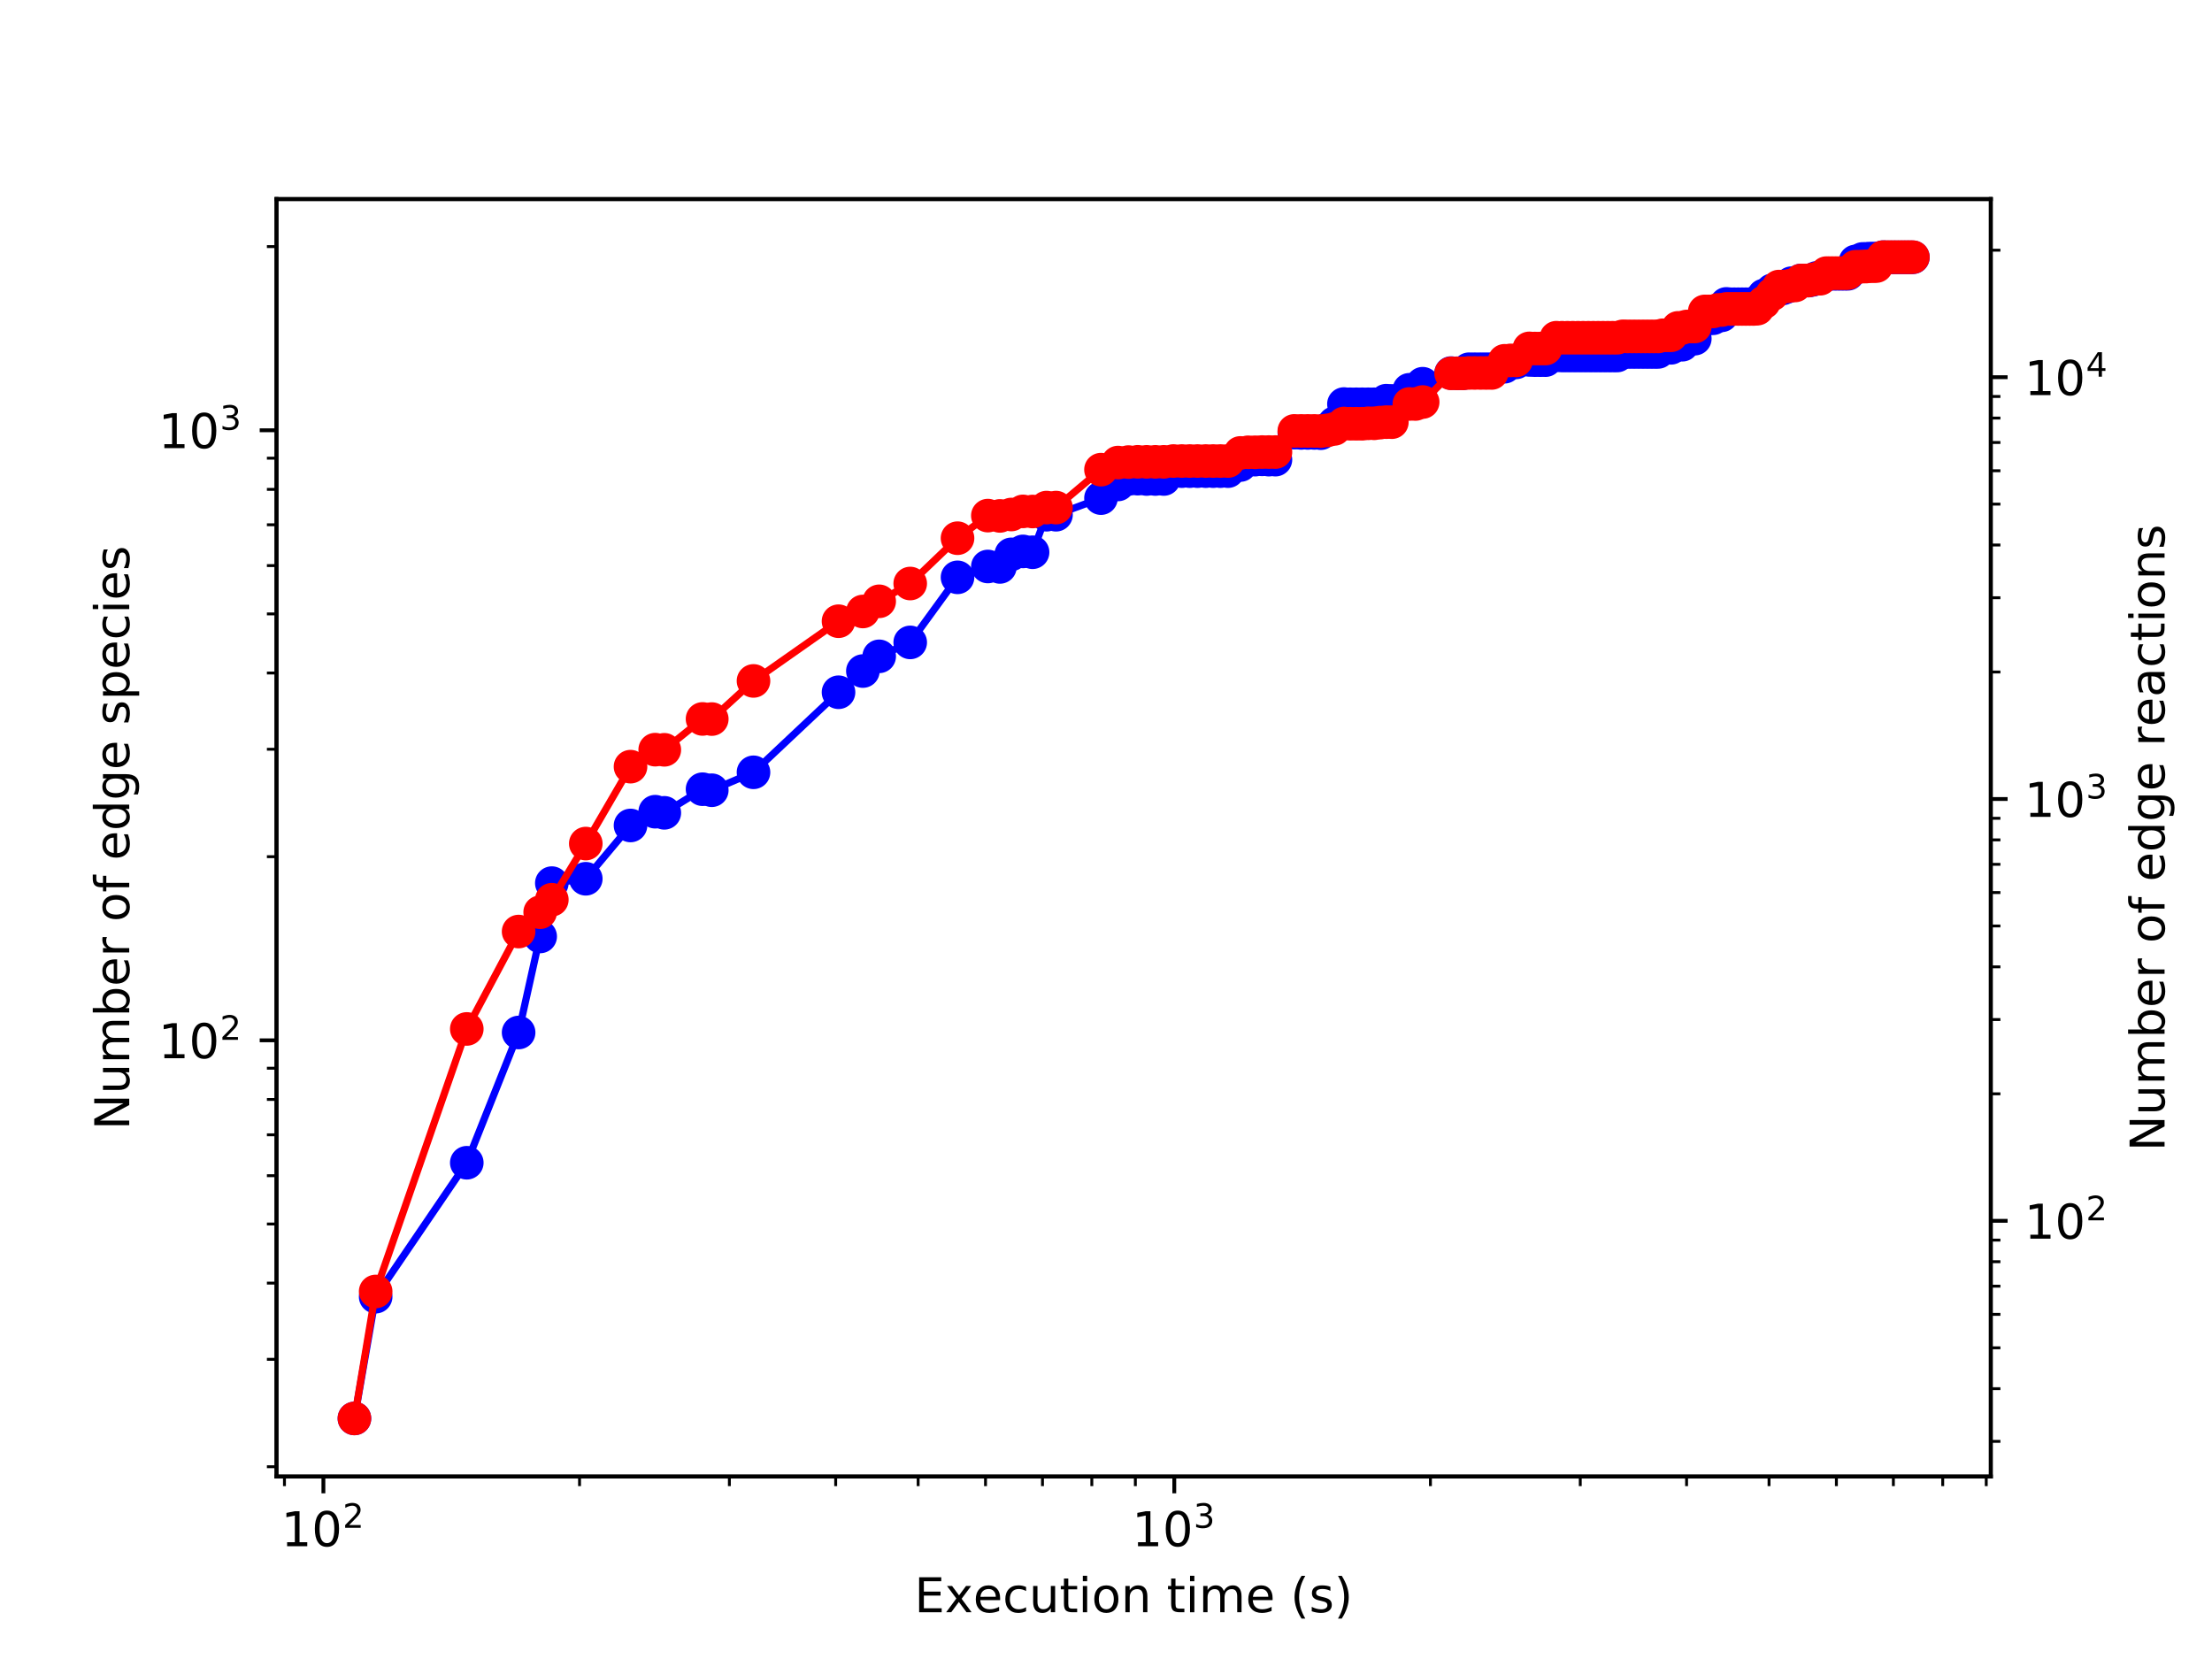 <?xml version="1.0" encoding="utf-8" standalone="no"?>
<!DOCTYPE svg PUBLIC "-//W3C//DTD SVG 1.1//EN"
  "http://www.w3.org/Graphics/SVG/1.1/DTD/svg11.dtd">
<!-- Created with matplotlib (http://matplotlib.org/) -->
<svg height="345.6pt" version="1.1" viewBox="0 0 460.8 345.6" width="460.8pt" xmlns="http://www.w3.org/2000/svg" xmlns:xlink="http://www.w3.org/1999/xlink">
 <defs>
  <style type="text/css">
*{stroke-linecap:butt;stroke-linejoin:round;}
  </style>
 </defs>
 <g id="figure_1">
  <g id="patch_1">
   <path d="M 0 345.6 
L 460.8 345.6 
L 460.8 0 
L 0 0 
z
" style="fill:#ffffff;"/>
  </g>
  <g id="axes_1">
   <g id="patch_2">
    <path d="M 57.6 307.584 
L 414.72 307.584 
L 414.72 41.472 
L 57.6 41.472 
z
" style="fill:#ffffff;"/>
   </g>
   <g id="matplotlib.axis_1">
    <g id="xtick_1">
     <g id="line2d_1">
      <defs>
       <path d="M 0 0 
L 0 3.5 
" id="mb02e65e0fa" style="stroke:#000000;stroke-width:0.8;"/>
      </defs>
      <g>
       <use style="stroke:#000000;stroke-width:0.8;" x="67.369" xlink:href="#mb02e65e0fa" y="307.584"/>
      </g>
     </g>
     <g id="text_1">
      <!-- $\mathdefault{10^{2}}$ -->
      <defs>
       <path d="M 12.406 8.297 
L 28.516 8.297 
L 28.516 63.922 
L 10.984 60.406 
L 10.984 69.391 
L 28.422 72.906 
L 38.281 72.906 
L 38.281 8.297 
L 54.391 8.297 
L 54.391 0 
L 12.406 0 
z
" id="DejaVuSans-31"/>
       <path d="M 31.781 66.406 
Q 24.172 66.406 20.328 58.906 
Q 16.5 51.422 16.5 36.375 
Q 16.5 21.391 20.328 13.891 
Q 24.172 6.391 31.781 6.391 
Q 39.453 6.391 43.281 13.891 
Q 47.125 21.391 47.125 36.375 
Q 47.125 51.422 43.281 58.906 
Q 39.453 66.406 31.781 66.406 
z
M 31.781 74.219 
Q 44.047 74.219 50.516 64.516 
Q 56.984 54.828 56.984 36.375 
Q 56.984 17.969 50.516 8.266 
Q 44.047 -1.422 31.781 -1.422 
Q 19.531 -1.422 13.062 8.266 
Q 6.594 17.969 6.594 36.375 
Q 6.594 54.828 13.062 64.516 
Q 19.531 74.219 31.781 74.219 
z
" id="DejaVuSans-30"/>
       <path d="M 19.188 8.297 
L 53.609 8.297 
L 53.609 0 
L 7.328 0 
L 7.328 8.297 
Q 12.938 14.109 22.625 23.891 
Q 32.328 33.688 34.812 36.531 
Q 39.547 41.844 41.422 45.531 
Q 43.312 49.219 43.312 52.781 
Q 43.312 58.594 39.234 62.25 
Q 35.156 65.922 28.609 65.922 
Q 23.969 65.922 18.812 64.312 
Q 13.672 62.703 7.812 59.422 
L 7.812 69.391 
Q 13.766 71.781 18.938 73 
Q 24.125 74.219 28.422 74.219 
Q 39.75 74.219 46.484 68.547 
Q 53.219 62.891 53.219 53.422 
Q 53.219 48.922 51.531 44.891 
Q 49.859 40.875 45.406 35.406 
Q 44.188 33.984 37.641 27.219 
Q 31.109 20.453 19.188 8.297 
z
" id="DejaVuSans-32"/>
      </defs>
      <g transform="translate(58.569 322.182)scale(0.1 -0.1)">
       <use transform="translate(0 0.766)" xlink:href="#DejaVuSans-31"/>
       <use transform="translate(63.623 0.766)" xlink:href="#DejaVuSans-30"/>
       <use transform="translate(128.203 39.047)scale(0.7)" xlink:href="#DejaVuSans-32"/>
      </g>
     </g>
    </g>
    <g id="xtick_2">
     <g id="line2d_2">
      <g>
       <use style="stroke:#000000;stroke-width:0.8;" x="244.625" xlink:href="#mb02e65e0fa" y="307.584"/>
      </g>
     </g>
     <g id="text_2">
      <!-- $\mathdefault{10^{3}}$ -->
      <defs>
       <path d="M 40.578 39.312 
Q 47.656 37.797 51.625 33 
Q 55.609 28.219 55.609 21.188 
Q 55.609 10.406 48.188 4.484 
Q 40.766 -1.422 27.094 -1.422 
Q 22.516 -1.422 17.656 -0.516 
Q 12.797 0.391 7.625 2.203 
L 7.625 11.719 
Q 11.719 9.328 16.594 8.109 
Q 21.484 6.891 26.812 6.891 
Q 36.078 6.891 40.938 10.547 
Q 45.797 14.203 45.797 21.188 
Q 45.797 27.641 41.281 31.266 
Q 36.766 34.906 28.719 34.906 
L 20.219 34.906 
L 20.219 43.016 
L 29.109 43.016 
Q 36.375 43.016 40.234 45.922 
Q 44.094 48.828 44.094 54.297 
Q 44.094 59.906 40.109 62.906 
Q 36.141 65.922 28.719 65.922 
Q 24.656 65.922 20.016 65.031 
Q 15.375 64.156 9.812 62.312 
L 9.812 71.094 
Q 15.438 72.656 20.344 73.438 
Q 25.25 74.219 29.594 74.219 
Q 40.828 74.219 47.359 69.109 
Q 53.906 64.016 53.906 55.328 
Q 53.906 49.266 50.438 45.094 
Q 46.969 40.922 40.578 39.312 
z
" id="DejaVuSans-33"/>
      </defs>
      <g transform="translate(235.825 322.182)scale(0.1 -0.1)">
       <use transform="translate(0 0.766)" xlink:href="#DejaVuSans-31"/>
       <use transform="translate(63.623 0.766)" xlink:href="#DejaVuSans-30"/>
       <use transform="translate(128.203 39.047)scale(0.7)" xlink:href="#DejaVuSans-33"/>
      </g>
     </g>
    </g>
    <g id="xtick_3">
     <g id="line2d_3">
      <defs>
       <path d="M 0 0 
L 0 2 
" id="m2d9a72b458" style="stroke:#000000;stroke-width:0.6;"/>
      </defs>
      <g>
       <use style="stroke:#000000;stroke-width:0.6;" x="59.258" xlink:href="#m2d9a72b458" y="307.584"/>
      </g>
     </g>
    </g>
    <g id="xtick_4">
     <g id="line2d_4">
      <g>
       <use style="stroke:#000000;stroke-width:0.6;" x="120.728" xlink:href="#m2d9a72b458" y="307.584"/>
      </g>
     </g>
    </g>
    <g id="xtick_5">
     <g id="line2d_5">
      <g>
       <use style="stroke:#000000;stroke-width:0.6;" x="151.942" xlink:href="#m2d9a72b458" y="307.584"/>
      </g>
     </g>
    </g>
    <g id="xtick_6">
     <g id="line2d_6">
      <g>
       <use style="stroke:#000000;stroke-width:0.6;" x="174.088" xlink:href="#m2d9a72b458" y="307.584"/>
      </g>
     </g>
    </g>
    <g id="xtick_7">
     <g id="line2d_7">
      <g>
       <use style="stroke:#000000;stroke-width:0.6;" x="191.266" xlink:href="#m2d9a72b458" y="307.584"/>
      </g>
     </g>
    </g>
    <g id="xtick_8">
     <g id="line2d_8">
      <g>
       <use style="stroke:#000000;stroke-width:0.6;" x="205.301" xlink:href="#m2d9a72b458" y="307.584"/>
      </g>
     </g>
    </g>
    <g id="xtick_9">
     <g id="line2d_9">
      <g>
       <use style="stroke:#000000;stroke-width:0.6;" x="217.168" xlink:href="#m2d9a72b458" y="307.584"/>
      </g>
     </g>
    </g>
    <g id="xtick_10">
     <g id="line2d_10">
      <g>
       <use style="stroke:#000000;stroke-width:0.6;" x="227.447" xlink:href="#m2d9a72b458" y="307.584"/>
      </g>
     </g>
    </g>
    <g id="xtick_11">
     <g id="line2d_11">
      <g>
       <use style="stroke:#000000;stroke-width:0.6;" x="236.514" xlink:href="#m2d9a72b458" y="307.584"/>
      </g>
     </g>
    </g>
    <g id="xtick_12">
     <g id="line2d_12">
      <g>
       <use style="stroke:#000000;stroke-width:0.6;" x="297.985" xlink:href="#m2d9a72b458" y="307.584"/>
      </g>
     </g>
    </g>
    <g id="xtick_13">
     <g id="line2d_13">
      <g>
       <use style="stroke:#000000;stroke-width:0.6;" x="329.198" xlink:href="#m2d9a72b458" y="307.584"/>
      </g>
     </g>
    </g>
    <g id="xtick_14">
     <g id="line2d_14">
      <g>
       <use style="stroke:#000000;stroke-width:0.6;" x="351.344" xlink:href="#m2d9a72b458" y="307.584"/>
      </g>
     </g>
    </g>
    <g id="xtick_15">
     <g id="line2d_15">
      <g>
       <use style="stroke:#000000;stroke-width:0.6;" x="368.522" xlink:href="#m2d9a72b458" y="307.584"/>
      </g>
     </g>
    </g>
    <g id="xtick_16">
     <g id="line2d_16">
      <g>
       <use style="stroke:#000000;stroke-width:0.6;" x="382.557" xlink:href="#m2d9a72b458" y="307.584"/>
      </g>
     </g>
    </g>
    <g id="xtick_17">
     <g id="line2d_17">
      <g>
       <use style="stroke:#000000;stroke-width:0.6;" x="394.424" xlink:href="#m2d9a72b458" y="307.584"/>
      </g>
     </g>
    </g>
    <g id="xtick_18">
     <g id="line2d_18">
      <g>
       <use style="stroke:#000000;stroke-width:0.6;" x="404.704" xlink:href="#m2d9a72b458" y="307.584"/>
      </g>
     </g>
    </g>
    <g id="xtick_19">
     <g id="line2d_19">
      <g>
       <use style="stroke:#000000;stroke-width:0.6;" x="413.771" xlink:href="#m2d9a72b458" y="307.584"/>
      </g>
     </g>
    </g>
    <g id="text_3">
     <!-- Execution time (s) -->
     <defs>
      <path d="M 9.812 72.906 
L 55.906 72.906 
L 55.906 64.594 
L 19.672 64.594 
L 19.672 43.016 
L 54.391 43.016 
L 54.391 34.719 
L 19.672 34.719 
L 19.672 8.297 
L 56.781 8.297 
L 56.781 0 
L 9.812 0 
z
" id="DejaVuSans-45"/>
      <path d="M 54.891 54.688 
L 35.109 28.078 
L 55.906 0 
L 45.312 0 
L 29.391 21.484 
L 13.484 0 
L 2.875 0 
L 24.125 28.609 
L 4.688 54.688 
L 15.281 54.688 
L 29.781 35.203 
L 44.281 54.688 
z
" id="DejaVuSans-78"/>
      <path d="M 56.203 29.594 
L 56.203 25.203 
L 14.891 25.203 
Q 15.484 15.922 20.484 11.062 
Q 25.484 6.203 34.422 6.203 
Q 39.594 6.203 44.453 7.469 
Q 49.312 8.734 54.109 11.281 
L 54.109 2.781 
Q 49.266 0.734 44.188 -0.344 
Q 39.109 -1.422 33.891 -1.422 
Q 20.797 -1.422 13.156 6.188 
Q 5.516 13.812 5.516 26.812 
Q 5.516 40.234 12.766 48.109 
Q 20.016 56 32.328 56 
Q 43.359 56 49.781 48.891 
Q 56.203 41.797 56.203 29.594 
z
M 47.219 32.234 
Q 47.125 39.594 43.094 43.984 
Q 39.062 48.391 32.422 48.391 
Q 24.906 48.391 20.391 44.141 
Q 15.875 39.891 15.188 32.172 
z
" id="DejaVuSans-65"/>
      <path d="M 48.781 52.594 
L 48.781 44.188 
Q 44.969 46.297 41.141 47.344 
Q 37.312 48.391 33.406 48.391 
Q 24.656 48.391 19.812 42.844 
Q 14.984 37.312 14.984 27.297 
Q 14.984 17.281 19.812 11.734 
Q 24.656 6.203 33.406 6.203 
Q 37.312 6.203 41.141 7.25 
Q 44.969 8.297 48.781 10.406 
L 48.781 2.094 
Q 45.016 0.344 40.984 -0.531 
Q 36.969 -1.422 32.422 -1.422 
Q 20.062 -1.422 12.781 6.344 
Q 5.516 14.109 5.516 27.297 
Q 5.516 40.672 12.859 48.328 
Q 20.219 56 33.016 56 
Q 37.156 56 41.109 55.141 
Q 45.062 54.297 48.781 52.594 
z
" id="DejaVuSans-63"/>
      <path d="M 8.5 21.578 
L 8.5 54.688 
L 17.484 54.688 
L 17.484 21.922 
Q 17.484 14.156 20.5 10.266 
Q 23.531 6.391 29.594 6.391 
Q 36.859 6.391 41.078 11.031 
Q 45.312 15.672 45.312 23.688 
L 45.312 54.688 
L 54.297 54.688 
L 54.297 0 
L 45.312 0 
L 45.312 8.406 
Q 42.047 3.422 37.719 1 
Q 33.406 -1.422 27.688 -1.422 
Q 18.266 -1.422 13.375 4.438 
Q 8.5 10.297 8.5 21.578 
z
M 31.109 56 
z
" id="DejaVuSans-75"/>
      <path d="M 18.312 70.219 
L 18.312 54.688 
L 36.812 54.688 
L 36.812 47.703 
L 18.312 47.703 
L 18.312 18.016 
Q 18.312 11.328 20.141 9.422 
Q 21.969 7.516 27.594 7.516 
L 36.812 7.516 
L 36.812 0 
L 27.594 0 
Q 17.188 0 13.234 3.875 
Q 9.281 7.766 9.281 18.016 
L 9.281 47.703 
L 2.688 47.703 
L 2.688 54.688 
L 9.281 54.688 
L 9.281 70.219 
z
" id="DejaVuSans-74"/>
      <path d="M 9.422 54.688 
L 18.406 54.688 
L 18.406 0 
L 9.422 0 
z
M 9.422 75.984 
L 18.406 75.984 
L 18.406 64.594 
L 9.422 64.594 
z
" id="DejaVuSans-69"/>
      <path d="M 30.609 48.391 
Q 23.391 48.391 19.188 42.75 
Q 14.984 37.109 14.984 27.297 
Q 14.984 17.484 19.156 11.844 
Q 23.344 6.203 30.609 6.203 
Q 37.797 6.203 41.984 11.859 
Q 46.188 17.531 46.188 27.297 
Q 46.188 37.016 41.984 42.703 
Q 37.797 48.391 30.609 48.391 
z
M 30.609 56 
Q 42.328 56 49.016 48.375 
Q 55.719 40.766 55.719 27.297 
Q 55.719 13.875 49.016 6.219 
Q 42.328 -1.422 30.609 -1.422 
Q 18.844 -1.422 12.172 6.219 
Q 5.516 13.875 5.516 27.297 
Q 5.516 40.766 12.172 48.375 
Q 18.844 56 30.609 56 
z
" id="DejaVuSans-6f"/>
      <path d="M 54.891 33.016 
L 54.891 0 
L 45.906 0 
L 45.906 32.719 
Q 45.906 40.484 42.875 44.328 
Q 39.844 48.188 33.797 48.188 
Q 26.516 48.188 22.312 43.547 
Q 18.109 38.922 18.109 30.906 
L 18.109 0 
L 9.078 0 
L 9.078 54.688 
L 18.109 54.688 
L 18.109 46.188 
Q 21.344 51.125 25.703 53.562 
Q 30.078 56 35.797 56 
Q 45.219 56 50.047 50.172 
Q 54.891 44.344 54.891 33.016 
z
" id="DejaVuSans-6e"/>
      <path id="DejaVuSans-20"/>
      <path d="M 52 44.188 
Q 55.375 50.25 60.062 53.125 
Q 64.75 56 71.094 56 
Q 79.641 56 84.281 50.016 
Q 88.922 44.047 88.922 33.016 
L 88.922 0 
L 79.891 0 
L 79.891 32.719 
Q 79.891 40.578 77.094 44.375 
Q 74.312 48.188 68.609 48.188 
Q 61.625 48.188 57.562 43.547 
Q 53.516 38.922 53.516 30.906 
L 53.516 0 
L 44.484 0 
L 44.484 32.719 
Q 44.484 40.625 41.703 44.406 
Q 38.922 48.188 33.109 48.188 
Q 26.219 48.188 22.156 43.531 
Q 18.109 38.875 18.109 30.906 
L 18.109 0 
L 9.078 0 
L 9.078 54.688 
L 18.109 54.688 
L 18.109 46.188 
Q 21.188 51.219 25.484 53.609 
Q 29.781 56 35.688 56 
Q 41.656 56 45.828 52.969 
Q 50 49.953 52 44.188 
z
" id="DejaVuSans-6d"/>
      <path d="M 31 75.875 
Q 24.469 64.656 21.281 53.656 
Q 18.109 42.672 18.109 31.391 
Q 18.109 20.125 21.312 9.062 
Q 24.516 -2 31 -13.188 
L 23.188 -13.188 
Q 15.875 -1.703 12.234 9.375 
Q 8.594 20.453 8.594 31.391 
Q 8.594 42.281 12.203 53.312 
Q 15.828 64.359 23.188 75.875 
z
" id="DejaVuSans-28"/>
      <path d="M 44.281 53.078 
L 44.281 44.578 
Q 40.484 46.531 36.375 47.5 
Q 32.281 48.484 27.875 48.484 
Q 21.188 48.484 17.844 46.438 
Q 14.5 44.391 14.5 40.281 
Q 14.5 37.156 16.891 35.375 
Q 19.281 33.594 26.516 31.984 
L 29.594 31.297 
Q 39.156 29.25 43.188 25.516 
Q 47.219 21.781 47.219 15.094 
Q 47.219 7.469 41.188 3.016 
Q 35.156 -1.422 24.609 -1.422 
Q 20.219 -1.422 15.453 -0.562 
Q 10.688 0.297 5.422 2 
L 5.422 11.281 
Q 10.406 8.688 15.234 7.391 
Q 20.062 6.109 24.812 6.109 
Q 31.156 6.109 34.562 8.281 
Q 37.984 10.453 37.984 14.406 
Q 37.984 18.062 35.516 20.016 
Q 33.062 21.969 24.703 23.781 
L 21.578 24.516 
Q 13.234 26.266 9.516 29.906 
Q 5.812 33.547 5.812 39.891 
Q 5.812 47.609 11.281 51.797 
Q 16.75 56 26.812 56 
Q 31.781 56 36.172 55.266 
Q 40.578 54.547 44.281 53.078 
z
" id="DejaVuSans-73"/>
      <path d="M 8.016 75.875 
L 15.828 75.875 
Q 23.141 64.359 26.781 53.312 
Q 30.422 42.281 30.422 31.391 
Q 30.422 20.453 26.781 9.375 
Q 23.141 -1.703 15.828 -13.188 
L 8.016 -13.188 
Q 14.5 -2 17.703 9.062 
Q 20.906 20.125 20.906 31.391 
Q 20.906 42.672 17.703 53.656 
Q 14.5 64.656 8.016 75.875 
z
" id="DejaVuSans-29"/>
     </defs>
     <g transform="translate(190.491 335.861)scale(0.1 -0.1)">
      <use xlink:href="#DejaVuSans-45"/>
      <use x="63.184" xlink:href="#DejaVuSans-78"/>
      <use x="122.316" xlink:href="#DejaVuSans-65"/>
      <use x="183.84" xlink:href="#DejaVuSans-63"/>
      <use x="238.82" xlink:href="#DejaVuSans-75"/>
      <use x="302.199" xlink:href="#DejaVuSans-74"/>
      <use x="341.408" xlink:href="#DejaVuSans-69"/>
      <use x="369.191" xlink:href="#DejaVuSans-6f"/>
      <use x="430.373" xlink:href="#DejaVuSans-6e"/>
      <use x="493.752" xlink:href="#DejaVuSans-20"/>
      <use x="525.539" xlink:href="#DejaVuSans-74"/>
      <use x="564.748" xlink:href="#DejaVuSans-69"/>
      <use x="592.531" xlink:href="#DejaVuSans-6d"/>
      <use x="689.943" xlink:href="#DejaVuSans-65"/>
      <use x="751.467" xlink:href="#DejaVuSans-20"/>
      <use x="783.254" xlink:href="#DejaVuSans-28"/>
      <use x="822.268" xlink:href="#DejaVuSans-73"/>
      <use x="874.367" xlink:href="#DejaVuSans-29"/>
     </g>
    </g>
   </g>
   <g id="matplotlib.axis_2">
    <g id="ytick_1">
     <g id="line2d_20">
      <defs>
       <path d="M 0 0 
L -3.5 0 
" id="m7baee75c64" style="stroke:#000000;stroke-width:0.8;"/>
      </defs>
      <g>
       <use style="stroke:#000000;stroke-width:0.8;" x="57.6" xlink:href="#m7baee75c64" y="216.719"/>
      </g>
     </g>
     <g id="text_4">
      <!-- $\mathdefault{10^{2}}$ -->
      <g transform="translate(33 220.519)scale(0.1 -0.1)">
       <use transform="translate(0 0.766)" xlink:href="#DejaVuSans-31"/>
       <use transform="translate(63.623 0.766)" xlink:href="#DejaVuSans-30"/>
       <use transform="translate(128.203 39.047)scale(0.7)" xlink:href="#DejaVuSans-32"/>
      </g>
     </g>
    </g>
    <g id="ytick_2">
     <g id="line2d_21">
      <g>
       <use style="stroke:#000000;stroke-width:0.8;" x="57.6" xlink:href="#m7baee75c64" y="89.63"/>
      </g>
     </g>
     <g id="text_5">
      <!-- $\mathdefault{10^{3}}$ -->
      <g transform="translate(33 93.429)scale(0.1 -0.1)">
       <use transform="translate(0 0.766)" xlink:href="#DejaVuSans-31"/>
       <use transform="translate(63.623 0.766)" xlink:href="#DejaVuSans-30"/>
       <use transform="translate(128.203 39.047)scale(0.7)" xlink:href="#DejaVuSans-33"/>
      </g>
     </g>
    </g>
    <g id="ytick_3">
     <g id="line2d_22">
      <defs>
       <path d="M 0 0 
L -2 0 
" id="m1c58948e59" style="stroke:#000000;stroke-width:0.6;"/>
      </defs>
      <g>
       <use style="stroke:#000000;stroke-width:0.6;" x="57.6" xlink:href="#m1c58948e59" y="305.551"/>
      </g>
     </g>
    </g>
    <g id="ytick_4">
     <g id="line2d_23">
      <g>
       <use style="stroke:#000000;stroke-width:0.6;" x="57.6" xlink:href="#m1c58948e59" y="283.172"/>
      </g>
     </g>
    </g>
    <g id="ytick_5">
     <g id="line2d_24">
      <g>
       <use style="stroke:#000000;stroke-width:0.6;" x="57.6" xlink:href="#m1c58948e59" y="267.293"/>
      </g>
     </g>
    </g>
    <g id="ytick_6">
     <g id="line2d_25">
      <g>
       <use style="stroke:#000000;stroke-width:0.6;" x="57.6" xlink:href="#m1c58948e59" y="254.977"/>
      </g>
     </g>
    </g>
    <g id="ytick_7">
     <g id="line2d_26">
      <g>
       <use style="stroke:#000000;stroke-width:0.6;" x="57.6" xlink:href="#m1c58948e59" y="244.914"/>
      </g>
     </g>
    </g>
    <g id="ytick_8">
     <g id="line2d_27">
      <g>
       <use style="stroke:#000000;stroke-width:0.6;" x="57.6" xlink:href="#m1c58948e59" y="236.406"/>
      </g>
     </g>
    </g>
    <g id="ytick_9">
     <g id="line2d_28">
      <g>
       <use style="stroke:#000000;stroke-width:0.6;" x="57.6" xlink:href="#m1c58948e59" y="229.036"/>
      </g>
     </g>
    </g>
    <g id="ytick_10">
     <g id="line2d_29">
      <g>
       <use style="stroke:#000000;stroke-width:0.6;" x="57.6" xlink:href="#m1c58948e59" y="222.535"/>
      </g>
     </g>
    </g>
    <g id="ytick_11">
     <g id="line2d_30">
      <g>
       <use style="stroke:#000000;stroke-width:0.6;" x="57.6" xlink:href="#m1c58948e59" y="178.462"/>
      </g>
     </g>
    </g>
    <g id="ytick_12">
     <g id="line2d_31">
      <g>
       <use style="stroke:#000000;stroke-width:0.6;" x="57.6" xlink:href="#m1c58948e59" y="156.082"/>
      </g>
     </g>
    </g>
    <g id="ytick_13">
     <g id="line2d_32">
      <g>
       <use style="stroke:#000000;stroke-width:0.6;" x="57.6" xlink:href="#m1c58948e59" y="140.204"/>
      </g>
     </g>
    </g>
    <g id="ytick_14">
     <g id="line2d_33">
      <g>
       <use style="stroke:#000000;stroke-width:0.6;" x="57.6" xlink:href="#m1c58948e59" y="127.888"/>
      </g>
     </g>
    </g>
    <g id="ytick_15">
     <g id="line2d_34">
      <g>
       <use style="stroke:#000000;stroke-width:0.6;" x="57.6" xlink:href="#m1c58948e59" y="117.825"/>
      </g>
     </g>
    </g>
    <g id="ytick_16">
     <g id="line2d_35">
      <g>
       <use style="stroke:#000000;stroke-width:0.6;" x="57.6" xlink:href="#m1c58948e59" y="109.316"/>
      </g>
     </g>
    </g>
    <g id="ytick_17">
     <g id="line2d_36">
      <g>
       <use style="stroke:#000000;stroke-width:0.6;" x="57.6" xlink:href="#m1c58948e59" y="101.946"/>
      </g>
     </g>
    </g>
    <g id="ytick_18">
     <g id="line2d_37">
      <g>
       <use style="stroke:#000000;stroke-width:0.6;" x="57.6" xlink:href="#m1c58948e59" y="95.445"/>
      </g>
     </g>
    </g>
    <g id="ytick_19">
     <g id="line2d_38">
      <g>
       <use style="stroke:#000000;stroke-width:0.6;" x="57.6" xlink:href="#m1c58948e59" y="51.372"/>
      </g>
     </g>
    </g>
    <g id="text_6">
     <!-- Number of edge species -->
     <defs>
      <path d="M 9.812 72.906 
L 23.094 72.906 
L 55.422 11.922 
L 55.422 72.906 
L 64.984 72.906 
L 64.984 0 
L 51.703 0 
L 19.391 60.984 
L 19.391 0 
L 9.812 0 
z
" id="DejaVuSans-4e"/>
      <path d="M 48.688 27.297 
Q 48.688 37.203 44.609 42.844 
Q 40.531 48.484 33.406 48.484 
Q 26.266 48.484 22.188 42.844 
Q 18.109 37.203 18.109 27.297 
Q 18.109 17.391 22.188 11.75 
Q 26.266 6.109 33.406 6.109 
Q 40.531 6.109 44.609 11.75 
Q 48.688 17.391 48.688 27.297 
z
M 18.109 46.391 
Q 20.953 51.266 25.266 53.625 
Q 29.594 56 35.594 56 
Q 45.562 56 51.781 48.094 
Q 58.016 40.188 58.016 27.297 
Q 58.016 14.406 51.781 6.484 
Q 45.562 -1.422 35.594 -1.422 
Q 29.594 -1.422 25.266 0.953 
Q 20.953 3.328 18.109 8.203 
L 18.109 0 
L 9.078 0 
L 9.078 75.984 
L 18.109 75.984 
z
" id="DejaVuSans-62"/>
      <path d="M 41.109 46.297 
Q 39.594 47.172 37.812 47.578 
Q 36.031 48 33.891 48 
Q 26.266 48 22.188 43.047 
Q 18.109 38.094 18.109 28.812 
L 18.109 0 
L 9.078 0 
L 9.078 54.688 
L 18.109 54.688 
L 18.109 46.188 
Q 20.953 51.172 25.484 53.578 
Q 30.031 56 36.531 56 
Q 37.453 56 38.578 55.875 
Q 39.703 55.766 41.062 55.516 
z
" id="DejaVuSans-72"/>
      <path d="M 37.109 75.984 
L 37.109 68.5 
L 28.516 68.5 
Q 23.688 68.5 21.797 66.547 
Q 19.922 64.594 19.922 59.516 
L 19.922 54.688 
L 34.719 54.688 
L 34.719 47.703 
L 19.922 47.703 
L 19.922 0 
L 10.891 0 
L 10.891 47.703 
L 2.297 47.703 
L 2.297 54.688 
L 10.891 54.688 
L 10.891 58.5 
Q 10.891 67.625 15.141 71.797 
Q 19.391 75.984 28.609 75.984 
z
" id="DejaVuSans-66"/>
      <path d="M 45.406 46.391 
L 45.406 75.984 
L 54.391 75.984 
L 54.391 0 
L 45.406 0 
L 45.406 8.203 
Q 42.578 3.328 38.25 0.953 
Q 33.938 -1.422 27.875 -1.422 
Q 17.969 -1.422 11.734 6.484 
Q 5.516 14.406 5.516 27.297 
Q 5.516 40.188 11.734 48.094 
Q 17.969 56 27.875 56 
Q 33.938 56 38.25 53.625 
Q 42.578 51.266 45.406 46.391 
z
M 14.797 27.297 
Q 14.797 17.391 18.875 11.75 
Q 22.953 6.109 30.078 6.109 
Q 37.203 6.109 41.297 11.75 
Q 45.406 17.391 45.406 27.297 
Q 45.406 37.203 41.297 42.844 
Q 37.203 48.484 30.078 48.484 
Q 22.953 48.484 18.875 42.844 
Q 14.797 37.203 14.797 27.297 
z
" id="DejaVuSans-64"/>
      <path d="M 45.406 27.984 
Q 45.406 37.75 41.375 43.109 
Q 37.359 48.484 30.078 48.484 
Q 22.859 48.484 18.828 43.109 
Q 14.797 37.75 14.797 27.984 
Q 14.797 18.266 18.828 12.891 
Q 22.859 7.516 30.078 7.516 
Q 37.359 7.516 41.375 12.891 
Q 45.406 18.266 45.406 27.984 
z
M 54.391 6.781 
Q 54.391 -7.172 48.188 -13.984 
Q 42 -20.797 29.203 -20.797 
Q 24.469 -20.797 20.266 -20.094 
Q 16.062 -19.391 12.109 -17.922 
L 12.109 -9.188 
Q 16.062 -11.328 19.922 -12.344 
Q 23.781 -13.375 27.781 -13.375 
Q 36.625 -13.375 41.016 -8.766 
Q 45.406 -4.156 45.406 5.172 
L 45.406 9.625 
Q 42.625 4.781 38.281 2.391 
Q 33.938 0 27.875 0 
Q 17.828 0 11.672 7.656 
Q 5.516 15.328 5.516 27.984 
Q 5.516 40.672 11.672 48.328 
Q 17.828 56 27.875 56 
Q 33.938 56 38.281 53.609 
Q 42.625 51.219 45.406 46.391 
L 45.406 54.688 
L 54.391 54.688 
z
" id="DejaVuSans-67"/>
      <path d="M 18.109 8.203 
L 18.109 -20.797 
L 9.078 -20.797 
L 9.078 54.688 
L 18.109 54.688 
L 18.109 46.391 
Q 20.953 51.266 25.266 53.625 
Q 29.594 56 35.594 56 
Q 45.562 56 51.781 48.094 
Q 58.016 40.188 58.016 27.297 
Q 58.016 14.406 51.781 6.484 
Q 45.562 -1.422 35.594 -1.422 
Q 29.594 -1.422 25.266 0.953 
Q 20.953 3.328 18.109 8.203 
z
M 48.688 27.297 
Q 48.688 37.203 44.609 42.844 
Q 40.531 48.484 33.406 48.484 
Q 26.266 48.484 22.188 42.844 
Q 18.109 37.203 18.109 27.297 
Q 18.109 17.391 22.188 11.75 
Q 26.266 6.109 33.406 6.109 
Q 40.531 6.109 44.609 11.75 
Q 48.688 17.391 48.688 27.297 
z
" id="DejaVuSans-70"/>
     </defs>
     <g transform="translate(26.92 235.377)rotate(-90)scale(0.1 -0.1)">
      <use xlink:href="#DejaVuSans-4e"/>
      <use x="74.805" xlink:href="#DejaVuSans-75"/>
      <use x="138.184" xlink:href="#DejaVuSans-6d"/>
      <use x="235.596" xlink:href="#DejaVuSans-62"/>
      <use x="299.072" xlink:href="#DejaVuSans-65"/>
      <use x="360.596" xlink:href="#DejaVuSans-72"/>
      <use x="401.709" xlink:href="#DejaVuSans-20"/>
      <use x="433.496" xlink:href="#DejaVuSans-6f"/>
      <use x="494.678" xlink:href="#DejaVuSans-66"/>
      <use x="529.883" xlink:href="#DejaVuSans-20"/>
      <use x="561.67" xlink:href="#DejaVuSans-65"/>
      <use x="623.193" xlink:href="#DejaVuSans-64"/>
      <use x="686.67" xlink:href="#DejaVuSans-67"/>
      <use x="750.146" xlink:href="#DejaVuSans-65"/>
      <use x="811.67" xlink:href="#DejaVuSans-20"/>
      <use x="843.457" xlink:href="#DejaVuSans-73"/>
      <use x="895.557" xlink:href="#DejaVuSans-70"/>
      <use x="959.033" xlink:href="#DejaVuSans-65"/>
      <use x="1020.557" xlink:href="#DejaVuSans-63"/>
      <use x="1075.537" xlink:href="#DejaVuSans-69"/>
      <use x="1103.32" xlink:href="#DejaVuSans-65"/>
      <use x="1164.844" xlink:href="#DejaVuSans-73"/>
     </g>
    </g>
   </g>
   <g id="line2d_39">
    <path clip-path="url(#pfcd1edcbd8)" d="M 73.833 295.488 
L 78.257 270.124 
L 97.24 242.221 
L 108.037 215.088 
L 114.956 183.971 
L 122.03 183.064 
L 131.349 171.961 
L 136.492 169.093 
L 138.39 169.326 
L 146.352 164.407 
L 148.276 164.621 
L 156.968 160.885 
L 174.68 144.209 
L 183.15 136.728 
L 189.614 133.826 
L 199.47 120.27 
L 205.789 118.009 
L 208.3 118.101 
L 210.666 115.483 
L 213.104 114.87 
L 215.104 115.044 
L 218.016 107.228 
L 219.985 107.228 
L 229.354 103.77 
L 232.906 100.921 
L 235.075 99.782 
L 237.007 99.715 
L 240.678 99.782 
L 242.438 99.782 
L 244.453 98.147 
L 255.815 98.147 
L 258.395 96.874 
L 260 95.753 
L 265.697 95.753 
L 269.628 90.129 
L 275.15 90.241 
L 276.526 89.41 
L 277.989 88.16 
L 279.966 84.169 
L 283.765 84.219 
L 287.506 84.219 
L 288.777 83.474 
L 289.948 83.523 
L 293.595 81.201 
L 294.854 81.248 
L 296.37 79.936 
L 302.291 77.713 
L 304.759 77.757 
L 306.025 76.918 
L 310.733 76.918 
L 313.438 76.394 
L 314.692 75.49 
L 315.837 75.49 
L 318.586 74.979 
L 321.971 75.022 
L 324.223 74.014 
L 327.636 74.056 
L 336.905 74.056 
L 338.075 73.271 
L 340.908 73.312 
L 345.418 73.312 
L 346.382 72.456 
L 348.109 72.456 
L 349.566 71.773 
L 350.458 71.813 
L 351.38 70.549 
L 353.058 70.549 
L 355.129 66.266 
L 356.859 66.302 
L 357.814 65.655 
L 358.663 65.691 
L 359.632 63.31 
L 361.291 63.379 
L 365.279 63.379 
L 366.085 62.867 
L 367.446 61.557 
L 369.175 60.472 
L 370.576 60.051 
L 371.384 60.083 
L 372.228 59.761 
L 373.188 58.995 
L 373.97 59.027 
L 375.153 58.428 
L 376.702 58.459 
L 377.58 58.303 
L 378.418 57.897 
L 379.181 57.928 
L 380.501 57.004 
L 383.523 57.035 
L 384.965 57.035 
L 386.529 54.465 
L 387.268 54.495 
L 388.019 53.943 
L 390.877 53.885 
L 392.263 53.568 
L 395.076 53.597 
L 398.487 53.597 
L 398.487 53.597 
" style="fill:none;stroke:#0000ff;stroke-linecap:square;stroke-width:1.5;"/>
    <defs>
     <path d="M 0 3 
C 0.796 3 1.559 2.684 2.121 2.121 
C 2.684 1.559 3 0.796 3 0 
C 3 -0.796 2.684 -1.559 2.121 -2.121 
C 1.559 -2.684 0.796 -3 0 -3 
C -0.796 -3 -1.559 -2.684 -2.121 -2.121 
C -2.684 -1.559 -3 -0.796 -3 0 
C -3 0.796 -2.684 1.559 -2.121 2.121 
C -1.559 2.684 -0.796 3 0 3 
z
" id="m15b11f8896" style="stroke:#0000ff;"/>
    </defs>
    <g clip-path="url(#pfcd1edcbd8)">
     <use style="fill:#0000ff;stroke:#0000ff;" x="73.833" xlink:href="#m15b11f8896" y="295.488"/>
     <use style="fill:#0000ff;stroke:#0000ff;" x="78.257" xlink:href="#m15b11f8896" y="270.124"/>
     <use style="fill:#0000ff;stroke:#0000ff;" x="97.24" xlink:href="#m15b11f8896" y="242.221"/>
     <use style="fill:#0000ff;stroke:#0000ff;" x="108.037" xlink:href="#m15b11f8896" y="215.088"/>
     <use style="fill:#0000ff;stroke:#0000ff;" x="112.528" xlink:href="#m15b11f8896" y="195.081"/>
     <use style="fill:#0000ff;stroke:#0000ff;" x="114.956" xlink:href="#m15b11f8896" y="183.971"/>
     <use style="fill:#0000ff;stroke:#0000ff;" x="122.03" xlink:href="#m15b11f8896" y="183.064"/>
     <use style="fill:#0000ff;stroke:#0000ff;" x="131.349" xlink:href="#m15b11f8896" y="171.961"/>
     <use style="fill:#0000ff;stroke:#0000ff;" x="136.492" xlink:href="#m15b11f8896" y="169.093"/>
     <use style="fill:#0000ff;stroke:#0000ff;" x="138.39" xlink:href="#m15b11f8896" y="169.326"/>
     <use style="fill:#0000ff;stroke:#0000ff;" x="146.352" xlink:href="#m15b11f8896" y="164.407"/>
     <use style="fill:#0000ff;stroke:#0000ff;" x="148.276" xlink:href="#m15b11f8896" y="164.621"/>
     <use style="fill:#0000ff;stroke:#0000ff;" x="156.968" xlink:href="#m15b11f8896" y="160.885"/>
     <use style="fill:#0000ff;stroke:#0000ff;" x="174.68" xlink:href="#m15b11f8896" y="144.209"/>
     <use style="fill:#0000ff;stroke:#0000ff;" x="179.753" xlink:href="#m15b11f8896" y="139.792"/>
     <use style="fill:#0000ff;stroke:#0000ff;" x="183.15" xlink:href="#m15b11f8896" y="136.728"/>
     <use style="fill:#0000ff;stroke:#0000ff;" x="189.614" xlink:href="#m15b11f8896" y="133.826"/>
     <use style="fill:#0000ff;stroke:#0000ff;" x="199.47" xlink:href="#m15b11f8896" y="120.27"/>
     <use style="fill:#0000ff;stroke:#0000ff;" x="205.789" xlink:href="#m15b11f8896" y="118.009"/>
     <use style="fill:#0000ff;stroke:#0000ff;" x="208.3" xlink:href="#m15b11f8896" y="118.101"/>
     <use style="fill:#0000ff;stroke:#0000ff;" x="210.666" xlink:href="#m15b11f8896" y="115.483"/>
     <use style="fill:#0000ff;stroke:#0000ff;" x="213.104" xlink:href="#m15b11f8896" y="114.87"/>
     <use style="fill:#0000ff;stroke:#0000ff;" x="215.104" xlink:href="#m15b11f8896" y="115.044"/>
     <use style="fill:#0000ff;stroke:#0000ff;" x="218.016" xlink:href="#m15b11f8896" y="107.228"/>
     <use style="fill:#0000ff;stroke:#0000ff;" x="219.985" xlink:href="#m15b11f8896" y="107.228"/>
     <use style="fill:#0000ff;stroke:#0000ff;" x="229.354" xlink:href="#m15b11f8896" y="103.77"/>
     <use style="fill:#0000ff;stroke:#0000ff;" x="232.906" xlink:href="#m15b11f8896" y="100.921"/>
     <use style="fill:#0000ff;stroke:#0000ff;" x="235.075" xlink:href="#m15b11f8896" y="99.782"/>
     <use style="fill:#0000ff;stroke:#0000ff;" x="237.007" xlink:href="#m15b11f8896" y="99.715"/>
     <use style="fill:#0000ff;stroke:#0000ff;" x="238.865" xlink:href="#m15b11f8896" y="99.782"/>
     <use style="fill:#0000ff;stroke:#0000ff;" x="240.678" xlink:href="#m15b11f8896" y="99.782"/>
     <use style="fill:#0000ff;stroke:#0000ff;" x="242.438" xlink:href="#m15b11f8896" y="99.782"/>
     <use style="fill:#0000ff;stroke:#0000ff;" x="244.453" xlink:href="#m15b11f8896" y="98.147"/>
     <use style="fill:#0000ff;stroke:#0000ff;" x="246.204" xlink:href="#m15b11f8896" y="98.147"/>
     <use style="fill:#0000ff;stroke:#0000ff;" x="247.848" xlink:href="#m15b11f8896" y="98.147"/>
     <use style="fill:#0000ff;stroke:#0000ff;" x="249.464" xlink:href="#m15b11f8896" y="98.147"/>
     <use style="fill:#0000ff;stroke:#0000ff;" x="251.174" xlink:href="#m15b11f8896" y="98.147"/>
     <use style="fill:#0000ff;stroke:#0000ff;" x="252.728" xlink:href="#m15b11f8896" y="98.147"/>
     <use style="fill:#0000ff;stroke:#0000ff;" x="254.246" xlink:href="#m15b11f8896" y="98.147"/>
     <use style="fill:#0000ff;stroke:#0000ff;" x="255.815" xlink:href="#m15b11f8896" y="98.147"/>
     <use style="fill:#0000ff;stroke:#0000ff;" x="258.395" xlink:href="#m15b11f8896" y="96.874"/>
     <use style="fill:#0000ff;stroke:#0000ff;" x="260" xlink:href="#m15b11f8896" y="95.753"/>
     <use style="fill:#0000ff;stroke:#0000ff;" x="261.453" xlink:href="#m15b11f8896" y="95.753"/>
     <use style="fill:#0000ff;stroke:#0000ff;" x="262.915" xlink:href="#m15b11f8896" y="95.691"/>
     <use style="fill:#0000ff;stroke:#0000ff;" x="264.318" xlink:href="#m15b11f8896" y="95.753"/>
     <use style="fill:#0000ff;stroke:#0000ff;" x="265.697" xlink:href="#m15b11f8896" y="95.753"/>
     <use style="fill:#0000ff;stroke:#0000ff;" x="269.628" xlink:href="#m15b11f8896" y="90.129"/>
     <use style="fill:#0000ff;stroke:#0000ff;" x="271.062" xlink:href="#m15b11f8896" y="90.185"/>
     <use style="fill:#0000ff;stroke:#0000ff;" x="272.44" xlink:href="#m15b11f8896" y="90.185"/>
     <use style="fill:#0000ff;stroke:#0000ff;" x="273.806" xlink:href="#m15b11f8896" y="90.185"/>
     <use style="fill:#0000ff;stroke:#0000ff;" x="275.15" xlink:href="#m15b11f8896" y="90.241"/>
     <use style="fill:#0000ff;stroke:#0000ff;" x="276.526" xlink:href="#m15b11f8896" y="89.41"/>
     <use style="fill:#0000ff;stroke:#0000ff;" x="277.989" xlink:href="#m15b11f8896" y="88.16"/>
     <use style="fill:#0000ff;stroke:#0000ff;" x="279.966" xlink:href="#m15b11f8896" y="84.169"/>
     <use style="fill:#0000ff;stroke:#0000ff;" x="281.271" xlink:href="#m15b11f8896" y="84.219"/>
     <use style="fill:#0000ff;stroke:#0000ff;" x="282.528" xlink:href="#m15b11f8896" y="84.219"/>
     <use style="fill:#0000ff;stroke:#0000ff;" x="283.765" xlink:href="#m15b11f8896" y="84.219"/>
     <use style="fill:#0000ff;stroke:#0000ff;" x="285.027" xlink:href="#m15b11f8896" y="84.219"/>
     <use style="fill:#0000ff;stroke:#0000ff;" x="286.258" xlink:href="#m15b11f8896" y="84.219"/>
     <use style="fill:#0000ff;stroke:#0000ff;" x="287.506" xlink:href="#m15b11f8896" y="84.219"/>
     <use style="fill:#0000ff;stroke:#0000ff;" x="288.777" xlink:href="#m15b11f8896" y="83.474"/>
     <use style="fill:#0000ff;stroke:#0000ff;" x="289.948" xlink:href="#m15b11f8896" y="83.523"/>
     <use style="fill:#0000ff;stroke:#0000ff;" x="293.595" xlink:href="#m15b11f8896" y="81.201"/>
     <use style="fill:#0000ff;stroke:#0000ff;" x="294.854" xlink:href="#m15b11f8896" y="81.248"/>
     <use style="fill:#0000ff;stroke:#0000ff;" x="296.37" xlink:href="#m15b11f8896" y="79.936"/>
     <use style="fill:#0000ff;stroke:#0000ff;" x="302.291" xlink:href="#m15b11f8896" y="77.713"/>
     <use style="fill:#0000ff;stroke:#0000ff;" x="303.54" xlink:href="#m15b11f8896" y="77.757"/>
     <use style="fill:#0000ff;stroke:#0000ff;" x="304.759" xlink:href="#m15b11f8896" y="77.757"/>
     <use style="fill:#0000ff;stroke:#0000ff;" x="306.025" xlink:href="#m15b11f8896" y="76.918"/>
     <use style="fill:#0000ff;stroke:#0000ff;" x="307.217" xlink:href="#m15b11f8896" y="76.918"/>
     <use style="fill:#0000ff;stroke:#0000ff;" x="308.444" xlink:href="#m15b11f8896" y="76.918"/>
     <use style="fill:#0000ff;stroke:#0000ff;" x="309.599" xlink:href="#m15b11f8896" y="76.918"/>
     <use style="fill:#0000ff;stroke:#0000ff;" x="310.733" xlink:href="#m15b11f8896" y="76.918"/>
     <use style="fill:#0000ff;stroke:#0000ff;" x="313.438" xlink:href="#m15b11f8896" y="76.394"/>
     <use style="fill:#0000ff;stroke:#0000ff;" x="314.692" xlink:href="#m15b11f8896" y="75.49"/>
     <use style="fill:#0000ff;stroke:#0000ff;" x="315.837" xlink:href="#m15b11f8896" y="75.49"/>
     <use style="fill:#0000ff;stroke:#0000ff;" x="318.586" xlink:href="#m15b11f8896" y="74.979"/>
     <use style="fill:#0000ff;stroke:#0000ff;" x="319.743" xlink:href="#m15b11f8896" y="75.022"/>
     <use style="fill:#0000ff;stroke:#0000ff;" x="320.865" xlink:href="#m15b11f8896" y="75.022"/>
     <use style="fill:#0000ff;stroke:#0000ff;" x="321.971" xlink:href="#m15b11f8896" y="75.022"/>
     <use style="fill:#0000ff;stroke:#0000ff;" x="324.223" xlink:href="#m15b11f8896" y="74.014"/>
     <use style="fill:#0000ff;stroke:#0000ff;" x="325.412" xlink:href="#m15b11f8896" y="74.056"/>
     <use style="fill:#0000ff;stroke:#0000ff;" x="326.536" xlink:href="#m15b11f8896" y="74.056"/>
     <use style="fill:#0000ff;stroke:#0000ff;" x="327.636" xlink:href="#m15b11f8896" y="74.056"/>
     <use style="fill:#0000ff;stroke:#0000ff;" x="328.728" xlink:href="#m15b11f8896" y="74.056"/>
     <use style="fill:#0000ff;stroke:#0000ff;" x="329.804" xlink:href="#m15b11f8896" y="74.056"/>
     <use style="fill:#0000ff;stroke:#0000ff;" x="330.873" xlink:href="#m15b11f8896" y="74.056"/>
     <use style="fill:#0000ff;stroke:#0000ff;" x="331.911" xlink:href="#m15b11f8896" y="74.056"/>
     <use style="fill:#0000ff;stroke:#0000ff;" x="332.934" xlink:href="#m15b11f8896" y="74.056"/>
     <use style="fill:#0000ff;stroke:#0000ff;" x="333.945" xlink:href="#m15b11f8896" y="74.056"/>
     <use style="fill:#0000ff;stroke:#0000ff;" x="334.948" xlink:href="#m15b11f8896" y="74.056"/>
     <use style="fill:#0000ff;stroke:#0000ff;" x="335.93" xlink:href="#m15b11f8896" y="74.056"/>
     <use style="fill:#0000ff;stroke:#0000ff;" x="336.905" xlink:href="#m15b11f8896" y="74.056"/>
     <use style="fill:#0000ff;stroke:#0000ff;" x="338.075" xlink:href="#m15b11f8896" y="73.271"/>
     <use style="fill:#0000ff;stroke:#0000ff;" x="339.037" xlink:href="#m15b11f8896" y="73.312"/>
     <use style="fill:#0000ff;stroke:#0000ff;" x="339.982" xlink:href="#m15b11f8896" y="73.312"/>
     <use style="fill:#0000ff;stroke:#0000ff;" x="340.908" xlink:href="#m15b11f8896" y="73.312"/>
     <use style="fill:#0000ff;stroke:#0000ff;" x="341.86" xlink:href="#m15b11f8896" y="73.312"/>
     <use style="fill:#0000ff;stroke:#0000ff;" x="342.758" xlink:href="#m15b11f8896" y="73.312"/>
     <use style="fill:#0000ff;stroke:#0000ff;" x="343.653" xlink:href="#m15b11f8896" y="73.312"/>
     <use style="fill:#0000ff;stroke:#0000ff;" x="344.545" xlink:href="#m15b11f8896" y="73.312"/>
     <use style="fill:#0000ff;stroke:#0000ff;" x="345.418" xlink:href="#m15b11f8896" y="73.312"/>
     <use style="fill:#0000ff;stroke:#0000ff;" x="346.382" xlink:href="#m15b11f8896" y="72.456"/>
     <use style="fill:#0000ff;stroke:#0000ff;" x="347.255" xlink:href="#m15b11f8896" y="72.456"/>
     <use style="fill:#0000ff;stroke:#0000ff;" x="348.109" xlink:href="#m15b11f8896" y="72.456"/>
     <use style="fill:#0000ff;stroke:#0000ff;" x="349.566" xlink:href="#m15b11f8896" y="71.773"/>
     <use style="fill:#0000ff;stroke:#0000ff;" x="350.458" xlink:href="#m15b11f8896" y="71.813"/>
     <use style="fill:#0000ff;stroke:#0000ff;" x="351.38" xlink:href="#m15b11f8896" y="70.549"/>
     <use style="fill:#0000ff;stroke:#0000ff;" x="352.236" xlink:href="#m15b11f8896" y="70.549"/>
     <use style="fill:#0000ff;stroke:#0000ff;" x="353.058" xlink:href="#m15b11f8896" y="70.549"/>
     <use style="fill:#0000ff;stroke:#0000ff;" x="355.129" xlink:href="#m15b11f8896" y="66.266"/>
     <use style="fill:#0000ff;stroke:#0000ff;" x="356.009" xlink:href="#m15b11f8896" y="66.302"/>
     <use style="fill:#0000ff;stroke:#0000ff;" x="356.859" xlink:href="#m15b11f8896" y="66.302"/>
     <use style="fill:#0000ff;stroke:#0000ff;" x="357.814" xlink:href="#m15b11f8896" y="65.655"/>
     <use style="fill:#0000ff;stroke:#0000ff;" x="358.663" xlink:href="#m15b11f8896" y="65.691"/>
     <use style="fill:#0000ff;stroke:#0000ff;" x="359.632" xlink:href="#m15b11f8896" y="63.31"/>
     <use style="fill:#0000ff;stroke:#0000ff;" x="360.473" xlink:href="#m15b11f8896" y="63.379"/>
     <use style="fill:#0000ff;stroke:#0000ff;" x="361.291" xlink:href="#m15b11f8896" y="63.379"/>
     <use style="fill:#0000ff;stroke:#0000ff;" x="362.101" xlink:href="#m15b11f8896" y="63.379"/>
     <use style="fill:#0000ff;stroke:#0000ff;" x="362.908" xlink:href="#m15b11f8896" y="63.379"/>
     <use style="fill:#0000ff;stroke:#0000ff;" x="363.7" xlink:href="#m15b11f8896" y="63.379"/>
     <use style="fill:#0000ff;stroke:#0000ff;" x="364.494" xlink:href="#m15b11f8896" y="63.379"/>
     <use style="fill:#0000ff;stroke:#0000ff;" x="365.279" xlink:href="#m15b11f8896" y="63.379"/>
     <use style="fill:#0000ff;stroke:#0000ff;" x="366.085" xlink:href="#m15b11f8896" y="62.867"/>
     <use style="fill:#0000ff;stroke:#0000ff;" x="367.446" xlink:href="#m15b11f8896" y="61.557"/>
     <use style="fill:#0000ff;stroke:#0000ff;" x="369.175" xlink:href="#m15b11f8896" y="60.472"/>
     <use style="fill:#0000ff;stroke:#0000ff;" x="370.576" xlink:href="#m15b11f8896" y="60.051"/>
     <use style="fill:#0000ff;stroke:#0000ff;" x="371.384" xlink:href="#m15b11f8896" y="60.083"/>
     <use style="fill:#0000ff;stroke:#0000ff;" x="372.228" xlink:href="#m15b11f8896" y="59.761"/>
     <use style="fill:#0000ff;stroke:#0000ff;" x="373.188" xlink:href="#m15b11f8896" y="58.995"/>
     <use style="fill:#0000ff;stroke:#0000ff;" x="373.97" xlink:href="#m15b11f8896" y="59.027"/>
     <use style="fill:#0000ff;stroke:#0000ff;" x="375.153" xlink:href="#m15b11f8896" y="58.428"/>
     <use style="fill:#0000ff;stroke:#0000ff;" x="375.936" xlink:href="#m15b11f8896" y="58.459"/>
     <use style="fill:#0000ff;stroke:#0000ff;" x="376.702" xlink:href="#m15b11f8896" y="58.459"/>
     <use style="fill:#0000ff;stroke:#0000ff;" x="377.58" xlink:href="#m15b11f8896" y="58.303"/>
     <use style="fill:#0000ff;stroke:#0000ff;" x="378.418" xlink:href="#m15b11f8896" y="57.897"/>
     <use style="fill:#0000ff;stroke:#0000ff;" x="379.181" xlink:href="#m15b11f8896" y="57.928"/>
     <use style="fill:#0000ff;stroke:#0000ff;" x="380.501" xlink:href="#m15b11f8896" y="57.004"/>
     <use style="fill:#0000ff;stroke:#0000ff;" x="381.276" xlink:href="#m15b11f8896" y="57.035"/>
     <use style="fill:#0000ff;stroke:#0000ff;" x="382.033" xlink:href="#m15b11f8896" y="57.035"/>
     <use style="fill:#0000ff;stroke:#0000ff;" x="382.783" xlink:href="#m15b11f8896" y="57.035"/>
     <use style="fill:#0000ff;stroke:#0000ff;" x="383.523" xlink:href="#m15b11f8896" y="57.035"/>
     <use style="fill:#0000ff;stroke:#0000ff;" x="384.247" xlink:href="#m15b11f8896" y="57.035"/>
     <use style="fill:#0000ff;stroke:#0000ff;" x="384.965" xlink:href="#m15b11f8896" y="57.035"/>
     <use style="fill:#0000ff;stroke:#0000ff;" x="386.529" xlink:href="#m15b11f8896" y="54.465"/>
     <use style="fill:#0000ff;stroke:#0000ff;" x="387.268" xlink:href="#m15b11f8896" y="54.495"/>
     <use style="fill:#0000ff;stroke:#0000ff;" x="388.019" xlink:href="#m15b11f8896" y="53.943"/>
     <use style="fill:#0000ff;stroke:#0000ff;" x="388.738" xlink:href="#m15b11f8896" y="53.943"/>
     <use style="fill:#0000ff;stroke:#0000ff;" x="389.47" xlink:href="#m15b11f8896" y="53.885"/>
     <use style="fill:#0000ff;stroke:#0000ff;" x="390.177" xlink:href="#m15b11f8896" y="53.885"/>
     <use style="fill:#0000ff;stroke:#0000ff;" x="390.877" xlink:href="#m15b11f8896" y="53.885"/>
     <use style="fill:#0000ff;stroke:#0000ff;" x="392.263" xlink:href="#m15b11f8896" y="53.568"/>
     <use style="fill:#0000ff;stroke:#0000ff;" x="392.979" xlink:href="#m15b11f8896" y="53.597"/>
     <use style="fill:#0000ff;stroke:#0000ff;" x="393.684" xlink:href="#m15b11f8896" y="53.597"/>
     <use style="fill:#0000ff;stroke:#0000ff;" x="394.387" xlink:href="#m15b11f8896" y="53.597"/>
     <use style="fill:#0000ff;stroke:#0000ff;" x="395.076" xlink:href="#m15b11f8896" y="53.597"/>
     <use style="fill:#0000ff;stroke:#0000ff;" x="395.788" xlink:href="#m15b11f8896" y="53.597"/>
     <use style="fill:#0000ff;stroke:#0000ff;" x="396.471" xlink:href="#m15b11f8896" y="53.597"/>
     <use style="fill:#0000ff;stroke:#0000ff;" x="397.149" xlink:href="#m15b11f8896" y="53.597"/>
     <use style="fill:#0000ff;stroke:#0000ff;" x="397.821" xlink:href="#m15b11f8896" y="53.597"/>
     <use style="fill:#0000ff;stroke:#0000ff;" x="398.487" xlink:href="#m15b11f8896" y="53.597"/>
    </g>
   </g>
   <g id="patch_3">
    <path d="M 57.6 307.584 
L 57.6 41.472 
" style="fill:none;stroke:#000000;stroke-linecap:square;stroke-linejoin:miter;stroke-width:0.8;"/>
   </g>
   <g id="patch_4">
    <path d="M 414.72 307.584 
L 414.72 41.472 
" style="fill:none;stroke:#000000;stroke-linecap:square;stroke-linejoin:miter;stroke-width:0.8;"/>
   </g>
   <g id="patch_5">
    <path d="M 57.6 307.584 
L 414.72 307.584 
" style="fill:none;stroke:#000000;stroke-linecap:square;stroke-linejoin:miter;stroke-width:0.8;"/>
   </g>
   <g id="patch_6">
    <path d="M 57.6 41.472 
L 414.72 41.472 
" style="fill:none;stroke:#000000;stroke-linecap:square;stroke-linejoin:miter;stroke-width:0.8;"/>
   </g>
  </g>
  <g id="axes_2">
   <g id="matplotlib.axis_3">
    <g id="ytick_20">
     <g id="line2d_40">
      <defs>
       <path d="M 0 0 
L 3.5 0 
" id="me48c3b9723" style="stroke:#000000;stroke-width:0.8;"/>
      </defs>
      <g>
       <use style="stroke:#000000;stroke-width:0.8;" x="414.72" xlink:href="#me48c3b9723" y="254.318"/>
      </g>
     </g>
     <g id="text_7">
      <!-- $\mathdefault{10^{2}}$ -->
      <g transform="translate(421.72 258.117)scale(0.1 -0.1)">
       <use transform="translate(0 0.766)" xlink:href="#DejaVuSans-31"/>
       <use transform="translate(63.623 0.766)" xlink:href="#DejaVuSans-30"/>
       <use transform="translate(128.203 39.047)scale(0.7)" xlink:href="#DejaVuSans-32"/>
      </g>
     </g>
    </g>
    <g id="ytick_21">
     <g id="line2d_41">
      <g>
       <use style="stroke:#000000;stroke-width:0.8;" x="414.72" xlink:href="#me48c3b9723" y="166.445"/>
      </g>
     </g>
     <g id="text_8">
      <!-- $\mathdefault{10^{3}}$ -->
      <g transform="translate(421.72 170.244)scale(0.1 -0.1)">
       <use transform="translate(0 0.766)" xlink:href="#DejaVuSans-31"/>
       <use transform="translate(63.623 0.766)" xlink:href="#DejaVuSans-30"/>
       <use transform="translate(128.203 39.047)scale(0.7)" xlink:href="#DejaVuSans-33"/>
      </g>
     </g>
    </g>
    <g id="ytick_22">
     <g id="line2d_42">
      <g>
       <use style="stroke:#000000;stroke-width:0.8;" x="414.72" xlink:href="#me48c3b9723" y="78.572"/>
      </g>
     </g>
     <g id="text_9">
      <!-- $\mathdefault{10^{4}}$ -->
      <defs>
       <path d="M 37.797 64.312 
L 12.891 25.391 
L 37.797 25.391 
z
M 35.203 72.906 
L 47.609 72.906 
L 47.609 25.391 
L 58.016 25.391 
L 58.016 17.188 
L 47.609 17.188 
L 47.609 0 
L 37.797 0 
L 37.797 17.188 
L 4.891 17.188 
L 4.891 26.703 
z
" id="DejaVuSans-34"/>
      </defs>
      <g transform="translate(421.72 82.371)scale(0.1 -0.1)">
       <use transform="translate(0 0.684)" xlink:href="#DejaVuSans-31"/>
       <use transform="translate(63.623 0.684)" xlink:href="#DejaVuSans-30"/>
       <use transform="translate(128.203 38.966)scale(0.7)" xlink:href="#DejaVuSans-34"/>
      </g>
     </g>
    </g>
    <g id="ytick_23">
     <g id="line2d_43">
      <defs>
       <path d="M 0 0 
L 2 0 
" id="m85a1d1fc1e" style="stroke:#000000;stroke-width:0.6;"/>
      </defs>
      <g>
       <use style="stroke:#000000;stroke-width:0.6;" x="414.72" xlink:href="#m85a1d1fc1e" y="300.265"/>
      </g>
     </g>
    </g>
    <g id="ytick_24">
     <g id="line2d_44">
      <g>
       <use style="stroke:#000000;stroke-width:0.6;" x="414.72" xlink:href="#m85a1d1fc1e" y="289.286"/>
      </g>
     </g>
    </g>
    <g id="ytick_25">
     <g id="line2d_45">
      <g>
       <use style="stroke:#000000;stroke-width:0.6;" x="414.72" xlink:href="#m85a1d1fc1e" y="280.77"/>
      </g>
     </g>
    </g>
    <g id="ytick_26">
     <g id="line2d_46">
      <g>
       <use style="stroke:#000000;stroke-width:0.6;" x="414.72" xlink:href="#m85a1d1fc1e" y="273.812"/>
      </g>
     </g>
    </g>
    <g id="ytick_27">
     <g id="line2d_47">
      <g>
       <use style="stroke:#000000;stroke-width:0.6;" x="414.72" xlink:href="#m85a1d1fc1e" y="267.929"/>
      </g>
     </g>
    </g>
    <g id="ytick_28">
     <g id="line2d_48">
      <g>
       <use style="stroke:#000000;stroke-width:0.6;" x="414.72" xlink:href="#m85a1d1fc1e" y="262.833"/>
      </g>
     </g>
    </g>
    <g id="ytick_29">
     <g id="line2d_49">
      <g>
       <use style="stroke:#000000;stroke-width:0.6;" x="414.72" xlink:href="#m85a1d1fc1e" y="258.339"/>
      </g>
     </g>
    </g>
    <g id="ytick_30">
     <g id="line2d_50">
      <g>
       <use style="stroke:#000000;stroke-width:0.6;" x="414.72" xlink:href="#m85a1d1fc1e" y="227.865"/>
      </g>
     </g>
    </g>
    <g id="ytick_31">
     <g id="line2d_51">
      <g>
       <use style="stroke:#000000;stroke-width:0.6;" x="414.72" xlink:href="#m85a1d1fc1e" y="212.392"/>
      </g>
     </g>
    </g>
    <g id="ytick_32">
     <g id="line2d_52">
      <g>
       <use style="stroke:#000000;stroke-width:0.6;" x="414.72" xlink:href="#m85a1d1fc1e" y="201.413"/>
      </g>
     </g>
    </g>
    <g id="ytick_33">
     <g id="line2d_53">
      <g>
       <use style="stroke:#000000;stroke-width:0.6;" x="414.72" xlink:href="#m85a1d1fc1e" y="192.897"/>
      </g>
     </g>
    </g>
    <g id="ytick_34">
     <g id="line2d_54">
      <g>
       <use style="stroke:#000000;stroke-width:0.6;" x="414.72" xlink:href="#m85a1d1fc1e" y="185.939"/>
      </g>
     </g>
    </g>
    <g id="ytick_35">
     <g id="line2d_55">
      <g>
       <use style="stroke:#000000;stroke-width:0.6;" x="414.72" xlink:href="#m85a1d1fc1e" y="180.056"/>
      </g>
     </g>
    </g>
    <g id="ytick_36">
     <g id="line2d_56">
      <g>
       <use style="stroke:#000000;stroke-width:0.6;" x="414.72" xlink:href="#m85a1d1fc1e" y="174.96"/>
      </g>
     </g>
    </g>
    <g id="ytick_37">
     <g id="line2d_57">
      <g>
       <use style="stroke:#000000;stroke-width:0.6;" x="414.72" xlink:href="#m85a1d1fc1e" y="170.466"/>
      </g>
     </g>
    </g>
    <g id="ytick_38">
     <g id="line2d_58">
      <g>
       <use style="stroke:#000000;stroke-width:0.6;" x="414.72" xlink:href="#m85a1d1fc1e" y="139.992"/>
      </g>
     </g>
    </g>
    <g id="ytick_39">
     <g id="line2d_59">
      <g>
       <use style="stroke:#000000;stroke-width:0.6;" x="414.72" xlink:href="#m85a1d1fc1e" y="124.519"/>
      </g>
     </g>
    </g>
    <g id="ytick_40">
     <g id="line2d_60">
      <g>
       <use style="stroke:#000000;stroke-width:0.6;" x="414.72" xlink:href="#m85a1d1fc1e" y="113.54"/>
      </g>
     </g>
    </g>
    <g id="ytick_41">
     <g id="line2d_61">
      <g>
       <use style="stroke:#000000;stroke-width:0.6;" x="414.72" xlink:href="#m85a1d1fc1e" y="105.024"/>
      </g>
     </g>
    </g>
    <g id="ytick_42">
     <g id="line2d_62">
      <g>
       <use style="stroke:#000000;stroke-width:0.6;" x="414.72" xlink:href="#m85a1d1fc1e" y="98.066"/>
      </g>
     </g>
    </g>
    <g id="ytick_43">
     <g id="line2d_63">
      <g>
       <use style="stroke:#000000;stroke-width:0.6;" x="414.72" xlink:href="#m85a1d1fc1e" y="92.183"/>
      </g>
     </g>
    </g>
    <g id="ytick_44">
     <g id="line2d_64">
      <g>
       <use style="stroke:#000000;stroke-width:0.6;" x="414.72" xlink:href="#m85a1d1fc1e" y="87.087"/>
      </g>
     </g>
    </g>
    <g id="ytick_45">
     <g id="line2d_65">
      <g>
       <use style="stroke:#000000;stroke-width:0.6;" x="414.72" xlink:href="#m85a1d1fc1e" y="82.593"/>
      </g>
     </g>
    </g>
    <g id="ytick_46">
     <g id="line2d_66">
      <g>
       <use style="stroke:#000000;stroke-width:0.6;" x="414.72" xlink:href="#m85a1d1fc1e" y="52.119"/>
      </g>
     </g>
    </g>
    <g id="text_10">
     <!-- Number of edge reactions -->
     <defs>
      <path d="M 34.281 27.484 
Q 23.391 27.484 19.188 25 
Q 14.984 22.516 14.984 16.5 
Q 14.984 11.719 18.141 8.906 
Q 21.297 6.109 26.703 6.109 
Q 34.188 6.109 38.703 11.406 
Q 43.219 16.703 43.219 25.484 
L 43.219 27.484 
z
M 52.203 31.203 
L 52.203 0 
L 43.219 0 
L 43.219 8.297 
Q 40.141 3.328 35.547 0.953 
Q 30.953 -1.422 24.312 -1.422 
Q 15.922 -1.422 10.953 3.297 
Q 6 8.016 6 15.922 
Q 6 25.141 12.172 29.828 
Q 18.359 34.516 30.609 34.516 
L 43.219 34.516 
L 43.219 35.406 
Q 43.219 41.609 39.141 45 
Q 35.062 48.391 27.688 48.391 
Q 23 48.391 18.547 47.266 
Q 14.109 46.141 10.016 43.891 
L 10.016 52.203 
Q 14.938 54.109 19.578 55.047 
Q 24.219 56 28.609 56 
Q 40.484 56 46.344 49.844 
Q 52.203 43.703 52.203 31.203 
z
" id="DejaVuSans-61"/>
     </defs>
     <g transform="translate(450.918 239.828)rotate(-90)scale(0.1 -0.1)">
      <use xlink:href="#DejaVuSans-4e"/>
      <use x="74.805" xlink:href="#DejaVuSans-75"/>
      <use x="138.184" xlink:href="#DejaVuSans-6d"/>
      <use x="235.596" xlink:href="#DejaVuSans-62"/>
      <use x="299.072" xlink:href="#DejaVuSans-65"/>
      <use x="360.596" xlink:href="#DejaVuSans-72"/>
      <use x="401.709" xlink:href="#DejaVuSans-20"/>
      <use x="433.496" xlink:href="#DejaVuSans-6f"/>
      <use x="494.678" xlink:href="#DejaVuSans-66"/>
      <use x="529.883" xlink:href="#DejaVuSans-20"/>
      <use x="561.67" xlink:href="#DejaVuSans-65"/>
      <use x="623.193" xlink:href="#DejaVuSans-64"/>
      <use x="686.67" xlink:href="#DejaVuSans-67"/>
      <use x="750.146" xlink:href="#DejaVuSans-65"/>
      <use x="811.67" xlink:href="#DejaVuSans-20"/>
      <use x="843.457" xlink:href="#DejaVuSans-72"/>
      <use x="884.539" xlink:href="#DejaVuSans-65"/>
      <use x="946.062" xlink:href="#DejaVuSans-61"/>
      <use x="1007.342" xlink:href="#DejaVuSans-63"/>
      <use x="1062.322" xlink:href="#DejaVuSans-74"/>
      <use x="1101.531" xlink:href="#DejaVuSans-69"/>
      <use x="1129.314" xlink:href="#DejaVuSans-6f"/>
      <use x="1190.496" xlink:href="#DejaVuSans-6e"/>
      <use x="1253.875" xlink:href="#DejaVuSans-73"/>
     </g>
    </g>
   </g>
   <g id="line2d_67">
    <path clip-path="url(#pfcd1edcbd8)" d="M 73.833 295.488 
L 78.257 269.036 
L 97.24 214.349 
L 108.037 194.059 
L 112.528 190.031 
L 114.956 187.431 
L 122.03 175.731 
L 131.349 159.71 
L 136.492 156.169 
L 138.39 156.198 
L 146.352 149.769 
L 148.276 149.794 
L 156.968 141.849 
L 174.68 129.412 
L 179.753 127.384 
L 183.15 125.264 
L 189.614 121.558 
L 199.47 112.117 
L 205.789 107.41 
L 208.3 107.475 
L 210.666 107.183 
L 213.104 106.534 
L 215.104 106.558 
L 218.016 105.741 
L 219.985 105.741 
L 229.354 97.838 
L 232.906 96.362 
L 237.007 96.204 
L 242.438 96.21 
L 244.453 96.041 
L 255.815 96.041 
L 258.395 94.354 
L 260 94.221 
L 265.697 94.17 
L 269.628 89.765 
L 275.15 89.811 
L 276.526 89.652 
L 277.989 89.347 
L 279.966 88.225 
L 283.765 88.274 
L 288.777 87.941 
L 289.948 87.946 
L 293.595 84.155 
L 294.854 84.159 
L 296.37 83.751 
L 302.291 77.779 
L 309.599 77.693 
L 310.733 77.693 
L 313.438 75.161 
L 315.837 75.08 
L 318.586 72.573 
L 321.971 72.606 
L 324.223 70.353 
L 336.905 70.356 
L 338.075 70.062 
L 342.758 70.09 
L 345.418 70.09 
L 346.382 69.843 
L 348.109 69.843 
L 349.566 68.305 
L 350.458 68.308 
L 351.38 68.014 
L 353.058 68.014 
L 355.129 64.874 
L 356.859 64.879 
L 357.814 64.574 
L 358.663 64.576 
L 359.632 64.36 
L 366.085 64.302 
L 369.175 61.306 
L 370.576 59.697 
L 372.228 59.667 
L 373.188 59.458 
L 373.97 59.463 
L 375.153 58.441 
L 376.702 58.443 
L 378.418 58.064 
L 379.181 58.066 
L 380.501 56.894 
L 384.965 56.896 
L 386.529 55.568 
L 388.019 55.53 
L 390.877 55.428 
L 392.263 53.568 
L 398.487 53.57 
L 398.487 53.57 
" style="fill:none;stroke:#ff0000;stroke-linecap:square;stroke-width:1.5;"/>
    <defs>
     <path d="M 0 3 
C 0.796 3 1.559 2.684 2.121 2.121 
C 2.684 1.559 3 0.796 3 0 
C 3 -0.796 2.684 -1.559 2.121 -2.121 
C 1.559 -2.684 0.796 -3 0 -3 
C -0.796 -3 -1.559 -2.684 -2.121 -2.121 
C -2.684 -1.559 -3 -0.796 -3 0 
C -3 0.796 -2.684 1.559 -2.121 2.121 
C -1.559 2.684 -0.796 3 0 3 
z
" id="m15dcc44653" style="stroke:#ff0000;"/>
    </defs>
    <g clip-path="url(#pfcd1edcbd8)">
     <use style="fill:#ff0000;stroke:#ff0000;" x="73.833" xlink:href="#m15dcc44653" y="295.488"/>
     <use style="fill:#ff0000;stroke:#ff0000;" x="78.257" xlink:href="#m15dcc44653" y="269.036"/>
     <use style="fill:#ff0000;stroke:#ff0000;" x="97.24" xlink:href="#m15dcc44653" y="214.349"/>
     <use style="fill:#ff0000;stroke:#ff0000;" x="108.037" xlink:href="#m15dcc44653" y="194.059"/>
     <use style="fill:#ff0000;stroke:#ff0000;" x="112.528" xlink:href="#m15dcc44653" y="190.031"/>
     <use style="fill:#ff0000;stroke:#ff0000;" x="114.956" xlink:href="#m15dcc44653" y="187.431"/>
     <use style="fill:#ff0000;stroke:#ff0000;" x="122.03" xlink:href="#m15dcc44653" y="175.731"/>
     <use style="fill:#ff0000;stroke:#ff0000;" x="131.349" xlink:href="#m15dcc44653" y="159.71"/>
     <use style="fill:#ff0000;stroke:#ff0000;" x="136.492" xlink:href="#m15dcc44653" y="156.169"/>
     <use style="fill:#ff0000;stroke:#ff0000;" x="138.39" xlink:href="#m15dcc44653" y="156.198"/>
     <use style="fill:#ff0000;stroke:#ff0000;" x="146.352" xlink:href="#m15dcc44653" y="149.769"/>
     <use style="fill:#ff0000;stroke:#ff0000;" x="148.276" xlink:href="#m15dcc44653" y="149.794"/>
     <use style="fill:#ff0000;stroke:#ff0000;" x="156.968" xlink:href="#m15dcc44653" y="141.849"/>
     <use style="fill:#ff0000;stroke:#ff0000;" x="174.68" xlink:href="#m15dcc44653" y="129.412"/>
     <use style="fill:#ff0000;stroke:#ff0000;" x="179.753" xlink:href="#m15dcc44653" y="127.384"/>
     <use style="fill:#ff0000;stroke:#ff0000;" x="183.15" xlink:href="#m15dcc44653" y="125.264"/>
     <use style="fill:#ff0000;stroke:#ff0000;" x="189.614" xlink:href="#m15dcc44653" y="121.558"/>
     <use style="fill:#ff0000;stroke:#ff0000;" x="199.47" xlink:href="#m15dcc44653" y="112.117"/>
     <use style="fill:#ff0000;stroke:#ff0000;" x="205.789" xlink:href="#m15dcc44653" y="107.41"/>
     <use style="fill:#ff0000;stroke:#ff0000;" x="208.3" xlink:href="#m15dcc44653" y="107.475"/>
     <use style="fill:#ff0000;stroke:#ff0000;" x="210.666" xlink:href="#m15dcc44653" y="107.183"/>
     <use style="fill:#ff0000;stroke:#ff0000;" x="213.104" xlink:href="#m15dcc44653" y="106.534"/>
     <use style="fill:#ff0000;stroke:#ff0000;" x="215.104" xlink:href="#m15dcc44653" y="106.558"/>
     <use style="fill:#ff0000;stroke:#ff0000;" x="218.016" xlink:href="#m15dcc44653" y="105.741"/>
     <use style="fill:#ff0000;stroke:#ff0000;" x="219.985" xlink:href="#m15dcc44653" y="105.741"/>
     <use style="fill:#ff0000;stroke:#ff0000;" x="229.354" xlink:href="#m15dcc44653" y="97.838"/>
     <use style="fill:#ff0000;stroke:#ff0000;" x="232.906" xlink:href="#m15dcc44653" y="96.362"/>
     <use style="fill:#ff0000;stroke:#ff0000;" x="235.075" xlink:href="#m15dcc44653" y="96.259"/>
     <use style="fill:#ff0000;stroke:#ff0000;" x="237.007" xlink:href="#m15dcc44653" y="96.204"/>
     <use style="fill:#ff0000;stroke:#ff0000;" x="238.865" xlink:href="#m15dcc44653" y="96.21"/>
     <use style="fill:#ff0000;stroke:#ff0000;" x="240.678" xlink:href="#m15dcc44653" y="96.21"/>
     <use style="fill:#ff0000;stroke:#ff0000;" x="242.438" xlink:href="#m15dcc44653" y="96.21"/>
     <use style="fill:#ff0000;stroke:#ff0000;" x="244.453" xlink:href="#m15dcc44653" y="96.041"/>
     <use style="fill:#ff0000;stroke:#ff0000;" x="246.204" xlink:href="#m15dcc44653" y="96.041"/>
     <use style="fill:#ff0000;stroke:#ff0000;" x="247.848" xlink:href="#m15dcc44653" y="96.041"/>
     <use style="fill:#ff0000;stroke:#ff0000;" x="249.464" xlink:href="#m15dcc44653" y="96.041"/>
     <use style="fill:#ff0000;stroke:#ff0000;" x="251.174" xlink:href="#m15dcc44653" y="96.041"/>
     <use style="fill:#ff0000;stroke:#ff0000;" x="252.728" xlink:href="#m15dcc44653" y="96.041"/>
     <use style="fill:#ff0000;stroke:#ff0000;" x="254.246" xlink:href="#m15dcc44653" y="96.041"/>
     <use style="fill:#ff0000;stroke:#ff0000;" x="255.815" xlink:href="#m15dcc44653" y="96.041"/>
     <use style="fill:#ff0000;stroke:#ff0000;" x="258.395" xlink:href="#m15dcc44653" y="94.354"/>
     <use style="fill:#ff0000;stroke:#ff0000;" x="260" xlink:href="#m15dcc44653" y="94.221"/>
     <use style="fill:#ff0000;stroke:#ff0000;" x="261.453" xlink:href="#m15dcc44653" y="94.221"/>
     <use style="fill:#ff0000;stroke:#ff0000;" x="262.915" xlink:href="#m15dcc44653" y="94.17"/>
     <use style="fill:#ff0000;stroke:#ff0000;" x="264.318" xlink:href="#m15dcc44653" y="94.17"/>
     <use style="fill:#ff0000;stroke:#ff0000;" x="265.697" xlink:href="#m15dcc44653" y="94.17"/>
     <use style="fill:#ff0000;stroke:#ff0000;" x="269.628" xlink:href="#m15dcc44653" y="89.765"/>
     <use style="fill:#ff0000;stroke:#ff0000;" x="271.062" xlink:href="#m15dcc44653" y="89.77"/>
     <use style="fill:#ff0000;stroke:#ff0000;" x="272.44" xlink:href="#m15dcc44653" y="89.77"/>
     <use style="fill:#ff0000;stroke:#ff0000;" x="273.806" xlink:href="#m15dcc44653" y="89.77"/>
     <use style="fill:#ff0000;stroke:#ff0000;" x="275.15" xlink:href="#m15dcc44653" y="89.811"/>
     <use style="fill:#ff0000;stroke:#ff0000;" x="276.526" xlink:href="#m15dcc44653" y="89.652"/>
     <use style="fill:#ff0000;stroke:#ff0000;" x="277.989" xlink:href="#m15dcc44653" y="89.347"/>
     <use style="fill:#ff0000;stroke:#ff0000;" x="279.966" xlink:href="#m15dcc44653" y="88.225"/>
     <use style="fill:#ff0000;stroke:#ff0000;" x="281.271" xlink:href="#m15dcc44653" y="88.274"/>
     <use style="fill:#ff0000;stroke:#ff0000;" x="282.528" xlink:href="#m15dcc44653" y="88.274"/>
     <use style="fill:#ff0000;stroke:#ff0000;" x="283.765" xlink:href="#m15dcc44653" y="88.274"/>
     <use style="fill:#ff0000;stroke:#ff0000;" x="285.027" xlink:href="#m15dcc44653" y="88.181"/>
     <use style="fill:#ff0000;stroke:#ff0000;" x="286.258" xlink:href="#m15dcc44653" y="88.181"/>
     <use style="fill:#ff0000;stroke:#ff0000;" x="287.506" xlink:href="#m15dcc44653" y="88.034"/>
     <use style="fill:#ff0000;stroke:#ff0000;" x="288.777" xlink:href="#m15dcc44653" y="87.941"/>
     <use style="fill:#ff0000;stroke:#ff0000;" x="289.948" xlink:href="#m15dcc44653" y="87.946"/>
     <use style="fill:#ff0000;stroke:#ff0000;" x="293.595" xlink:href="#m15dcc44653" y="84.155"/>
     <use style="fill:#ff0000;stroke:#ff0000;" x="294.854" xlink:href="#m15dcc44653" y="84.159"/>
     <use style="fill:#ff0000;stroke:#ff0000;" x="296.37" xlink:href="#m15dcc44653" y="83.751"/>
     <use style="fill:#ff0000;stroke:#ff0000;" x="302.291" xlink:href="#m15dcc44653" y="77.779"/>
     <use style="fill:#ff0000;stroke:#ff0000;" x="303.54" xlink:href="#m15dcc44653" y="77.782"/>
     <use style="fill:#ff0000;stroke:#ff0000;" x="304.759" xlink:href="#m15dcc44653" y="77.782"/>
     <use style="fill:#ff0000;stroke:#ff0000;" x="306.025" xlink:href="#m15dcc44653" y="77.693"/>
     <use style="fill:#ff0000;stroke:#ff0000;" x="307.217" xlink:href="#m15dcc44653" y="77.693"/>
     <use style="fill:#ff0000;stroke:#ff0000;" x="308.444" xlink:href="#m15dcc44653" y="77.693"/>
     <use style="fill:#ff0000;stroke:#ff0000;" x="309.599" xlink:href="#m15dcc44653" y="77.693"/>
     <use style="fill:#ff0000;stroke:#ff0000;" x="310.733" xlink:href="#m15dcc44653" y="77.693"/>
     <use style="fill:#ff0000;stroke:#ff0000;" x="313.438" xlink:href="#m15dcc44653" y="75.161"/>
     <use style="fill:#ff0000;stroke:#ff0000;" x="314.692" xlink:href="#m15dcc44653" y="75.08"/>
     <use style="fill:#ff0000;stroke:#ff0000;" x="315.837" xlink:href="#m15dcc44653" y="75.08"/>
     <use style="fill:#ff0000;stroke:#ff0000;" x="318.586" xlink:href="#m15dcc44653" y="72.573"/>
     <use style="fill:#ff0000;stroke:#ff0000;" x="319.743" xlink:href="#m15dcc44653" y="72.606"/>
     <use style="fill:#ff0000;stroke:#ff0000;" x="320.865" xlink:href="#m15dcc44653" y="72.606"/>
     <use style="fill:#ff0000;stroke:#ff0000;" x="321.971" xlink:href="#m15dcc44653" y="72.606"/>
     <use style="fill:#ff0000;stroke:#ff0000;" x="324.223" xlink:href="#m15dcc44653" y="70.353"/>
     <use style="fill:#ff0000;stroke:#ff0000;" x="325.412" xlink:href="#m15dcc44653" y="70.356"/>
     <use style="fill:#ff0000;stroke:#ff0000;" x="326.536" xlink:href="#m15dcc44653" y="70.356"/>
     <use style="fill:#ff0000;stroke:#ff0000;" x="327.636" xlink:href="#m15dcc44653" y="70.356"/>
     <use style="fill:#ff0000;stroke:#ff0000;" x="328.728" xlink:href="#m15dcc44653" y="70.356"/>
     <use style="fill:#ff0000;stroke:#ff0000;" x="329.804" xlink:href="#m15dcc44653" y="70.356"/>
     <use style="fill:#ff0000;stroke:#ff0000;" x="330.873" xlink:href="#m15dcc44653" y="70.356"/>
     <use style="fill:#ff0000;stroke:#ff0000;" x="331.911" xlink:href="#m15dcc44653" y="70.356"/>
     <use style="fill:#ff0000;stroke:#ff0000;" x="332.934" xlink:href="#m15dcc44653" y="70.356"/>
     <use style="fill:#ff0000;stroke:#ff0000;" x="333.945" xlink:href="#m15dcc44653" y="70.356"/>
     <use style="fill:#ff0000;stroke:#ff0000;" x="334.948" xlink:href="#m15dcc44653" y="70.356"/>
     <use style="fill:#ff0000;stroke:#ff0000;" x="335.93" xlink:href="#m15dcc44653" y="70.356"/>
     <use style="fill:#ff0000;stroke:#ff0000;" x="336.905" xlink:href="#m15dcc44653" y="70.356"/>
     <use style="fill:#ff0000;stroke:#ff0000;" x="338.075" xlink:href="#m15dcc44653" y="70.062"/>
     <use style="fill:#ff0000;stroke:#ff0000;" x="339.037" xlink:href="#m15dcc44653" y="70.09"/>
     <use style="fill:#ff0000;stroke:#ff0000;" x="339.982" xlink:href="#m15dcc44653" y="70.09"/>
     <use style="fill:#ff0000;stroke:#ff0000;" x="340.908" xlink:href="#m15dcc44653" y="70.09"/>
     <use style="fill:#ff0000;stroke:#ff0000;" x="341.86" xlink:href="#m15dcc44653" y="70.09"/>
     <use style="fill:#ff0000;stroke:#ff0000;" x="342.758" xlink:href="#m15dcc44653" y="70.09"/>
     <use style="fill:#ff0000;stroke:#ff0000;" x="343.653" xlink:href="#m15dcc44653" y="70.09"/>
     <use style="fill:#ff0000;stroke:#ff0000;" x="344.545" xlink:href="#m15dcc44653" y="70.09"/>
     <use style="fill:#ff0000;stroke:#ff0000;" x="345.418" xlink:href="#m15dcc44653" y="70.09"/>
     <use style="fill:#ff0000;stroke:#ff0000;" x="346.382" xlink:href="#m15dcc44653" y="69.843"/>
     <use style="fill:#ff0000;stroke:#ff0000;" x="347.255" xlink:href="#m15dcc44653" y="69.843"/>
     <use style="fill:#ff0000;stroke:#ff0000;" x="348.109" xlink:href="#m15dcc44653" y="69.843"/>
     <use style="fill:#ff0000;stroke:#ff0000;" x="349.566" xlink:href="#m15dcc44653" y="68.305"/>
     <use style="fill:#ff0000;stroke:#ff0000;" x="350.458" xlink:href="#m15dcc44653" y="68.308"/>
     <use style="fill:#ff0000;stroke:#ff0000;" x="351.38" xlink:href="#m15dcc44653" y="68.014"/>
     <use style="fill:#ff0000;stroke:#ff0000;" x="352.236" xlink:href="#m15dcc44653" y="68.014"/>
     <use style="fill:#ff0000;stroke:#ff0000;" x="353.058" xlink:href="#m15dcc44653" y="68.014"/>
     <use style="fill:#ff0000;stroke:#ff0000;" x="355.129" xlink:href="#m15dcc44653" y="64.874"/>
     <use style="fill:#ff0000;stroke:#ff0000;" x="356.009" xlink:href="#m15dcc44653" y="64.879"/>
     <use style="fill:#ff0000;stroke:#ff0000;" x="356.859" xlink:href="#m15dcc44653" y="64.879"/>
     <use style="fill:#ff0000;stroke:#ff0000;" x="357.814" xlink:href="#m15dcc44653" y="64.574"/>
     <use style="fill:#ff0000;stroke:#ff0000;" x="358.663" xlink:href="#m15dcc44653" y="64.576"/>
     <use style="fill:#ff0000;stroke:#ff0000;" x="359.632" xlink:href="#m15dcc44653" y="64.36"/>
     <use style="fill:#ff0000;stroke:#ff0000;" x="360.473" xlink:href="#m15dcc44653" y="64.365"/>
     <use style="fill:#ff0000;stroke:#ff0000;" x="361.291" xlink:href="#m15dcc44653" y="64.365"/>
     <use style="fill:#ff0000;stroke:#ff0000;" x="362.101" xlink:href="#m15dcc44653" y="64.365"/>
     <use style="fill:#ff0000;stroke:#ff0000;" x="362.908" xlink:href="#m15dcc44653" y="64.365"/>
     <use style="fill:#ff0000;stroke:#ff0000;" x="363.7" xlink:href="#m15dcc44653" y="64.365"/>
     <use style="fill:#ff0000;stroke:#ff0000;" x="364.494" xlink:href="#m15dcc44653" y="64.365"/>
     <use style="fill:#ff0000;stroke:#ff0000;" x="365.279" xlink:href="#m15dcc44653" y="64.365"/>
     <use style="fill:#ff0000;stroke:#ff0000;" x="366.085" xlink:href="#m15dcc44653" y="64.302"/>
     <use style="fill:#ff0000;stroke:#ff0000;" x="367.446" xlink:href="#m15dcc44653" y="62.991"/>
     <use style="fill:#ff0000;stroke:#ff0000;" x="369.175" xlink:href="#m15dcc44653" y="61.306"/>
     <use style="fill:#ff0000;stroke:#ff0000;" x="370.576" xlink:href="#m15dcc44653" y="59.697"/>
     <use style="fill:#ff0000;stroke:#ff0000;" x="371.384" xlink:href="#m15dcc44653" y="59.7"/>
     <use style="fill:#ff0000;stroke:#ff0000;" x="372.228" xlink:href="#m15dcc44653" y="59.667"/>
     <use style="fill:#ff0000;stroke:#ff0000;" x="373.188" xlink:href="#m15dcc44653" y="59.458"/>
     <use style="fill:#ff0000;stroke:#ff0000;" x="373.97" xlink:href="#m15dcc44653" y="59.463"/>
     <use style="fill:#ff0000;stroke:#ff0000;" x="375.153" xlink:href="#m15dcc44653" y="58.441"/>
     <use style="fill:#ff0000;stroke:#ff0000;" x="375.936" xlink:href="#m15dcc44653" y="58.443"/>
     <use style="fill:#ff0000;stroke:#ff0000;" x="376.702" xlink:href="#m15dcc44653" y="58.443"/>
     <use style="fill:#ff0000;stroke:#ff0000;" x="377.58" xlink:href="#m15dcc44653" y="58.225"/>
     <use style="fill:#ff0000;stroke:#ff0000;" x="378.418" xlink:href="#m15dcc44653" y="58.064"/>
     <use style="fill:#ff0000;stroke:#ff0000;" x="379.181" xlink:href="#m15dcc44653" y="58.066"/>
     <use style="fill:#ff0000;stroke:#ff0000;" x="380.501" xlink:href="#m15dcc44653" y="56.894"/>
     <use style="fill:#ff0000;stroke:#ff0000;" x="381.276" xlink:href="#m15dcc44653" y="56.896"/>
     <use style="fill:#ff0000;stroke:#ff0000;" x="382.033" xlink:href="#m15dcc44653" y="56.896"/>
     <use style="fill:#ff0000;stroke:#ff0000;" x="382.783" xlink:href="#m15dcc44653" y="56.896"/>
     <use style="fill:#ff0000;stroke:#ff0000;" x="383.523" xlink:href="#m15dcc44653" y="56.896"/>
     <use style="fill:#ff0000;stroke:#ff0000;" x="384.247" xlink:href="#m15dcc44653" y="56.896"/>
     <use style="fill:#ff0000;stroke:#ff0000;" x="384.965" xlink:href="#m15dcc44653" y="56.896"/>
     <use style="fill:#ff0000;stroke:#ff0000;" x="386.529" xlink:href="#m15dcc44653" y="55.568"/>
     <use style="fill:#ff0000;stroke:#ff0000;" x="387.268" xlink:href="#m15dcc44653" y="55.601"/>
     <use style="fill:#ff0000;stroke:#ff0000;" x="388.019" xlink:href="#m15dcc44653" y="55.53"/>
     <use style="fill:#ff0000;stroke:#ff0000;" x="388.738" xlink:href="#m15dcc44653" y="55.53"/>
     <use style="fill:#ff0000;stroke:#ff0000;" x="389.47" xlink:href="#m15dcc44653" y="55.428"/>
     <use style="fill:#ff0000;stroke:#ff0000;" x="390.177" xlink:href="#m15dcc44653" y="55.428"/>
     <use style="fill:#ff0000;stroke:#ff0000;" x="390.877" xlink:href="#m15dcc44653" y="55.428"/>
     <use style="fill:#ff0000;stroke:#ff0000;" x="392.263" xlink:href="#m15dcc44653" y="53.568"/>
     <use style="fill:#ff0000;stroke:#ff0000;" x="392.979" xlink:href="#m15dcc44653" y="53.57"/>
     <use style="fill:#ff0000;stroke:#ff0000;" x="393.684" xlink:href="#m15dcc44653" y="53.57"/>
     <use style="fill:#ff0000;stroke:#ff0000;" x="394.387" xlink:href="#m15dcc44653" y="53.57"/>
     <use style="fill:#ff0000;stroke:#ff0000;" x="395.076" xlink:href="#m15dcc44653" y="53.57"/>
     <use style="fill:#ff0000;stroke:#ff0000;" x="395.788" xlink:href="#m15dcc44653" y="53.57"/>
     <use style="fill:#ff0000;stroke:#ff0000;" x="396.471" xlink:href="#m15dcc44653" y="53.57"/>
     <use style="fill:#ff0000;stroke:#ff0000;" x="397.149" xlink:href="#m15dcc44653" y="53.57"/>
     <use style="fill:#ff0000;stroke:#ff0000;" x="397.821" xlink:href="#m15dcc44653" y="53.57"/>
     <use style="fill:#ff0000;stroke:#ff0000;" x="398.487" xlink:href="#m15dcc44653" y="53.57"/>
    </g>
   </g>
   <g id="patch_7">
    <path d="M 57.6 307.584 
L 57.6 41.472 
" style="fill:none;stroke:#000000;stroke-linecap:square;stroke-linejoin:miter;stroke-width:0.8;"/>
   </g>
   <g id="patch_8">
    <path d="M 414.72 307.584 
L 414.72 41.472 
" style="fill:none;stroke:#000000;stroke-linecap:square;stroke-linejoin:miter;stroke-width:0.8;"/>
   </g>
   <g id="patch_9">
    <path d="M 57.6 307.584 
L 414.72 307.584 
" style="fill:none;stroke:#000000;stroke-linecap:square;stroke-linejoin:miter;stroke-width:0.8;"/>
   </g>
   <g id="patch_10">
    <path d="M 57.6 41.472 
L 414.72 41.472 
" style="fill:none;stroke:#000000;stroke-linecap:square;stroke-linejoin:miter;stroke-width:0.8;"/>
   </g>
  </g>
 </g>
 <defs>
  <clipPath id="pfcd1edcbd8">
   <rect height="266.112" width="357.12" x="57.6" y="41.472"/>
  </clipPath>
 </defs>
</svg>
